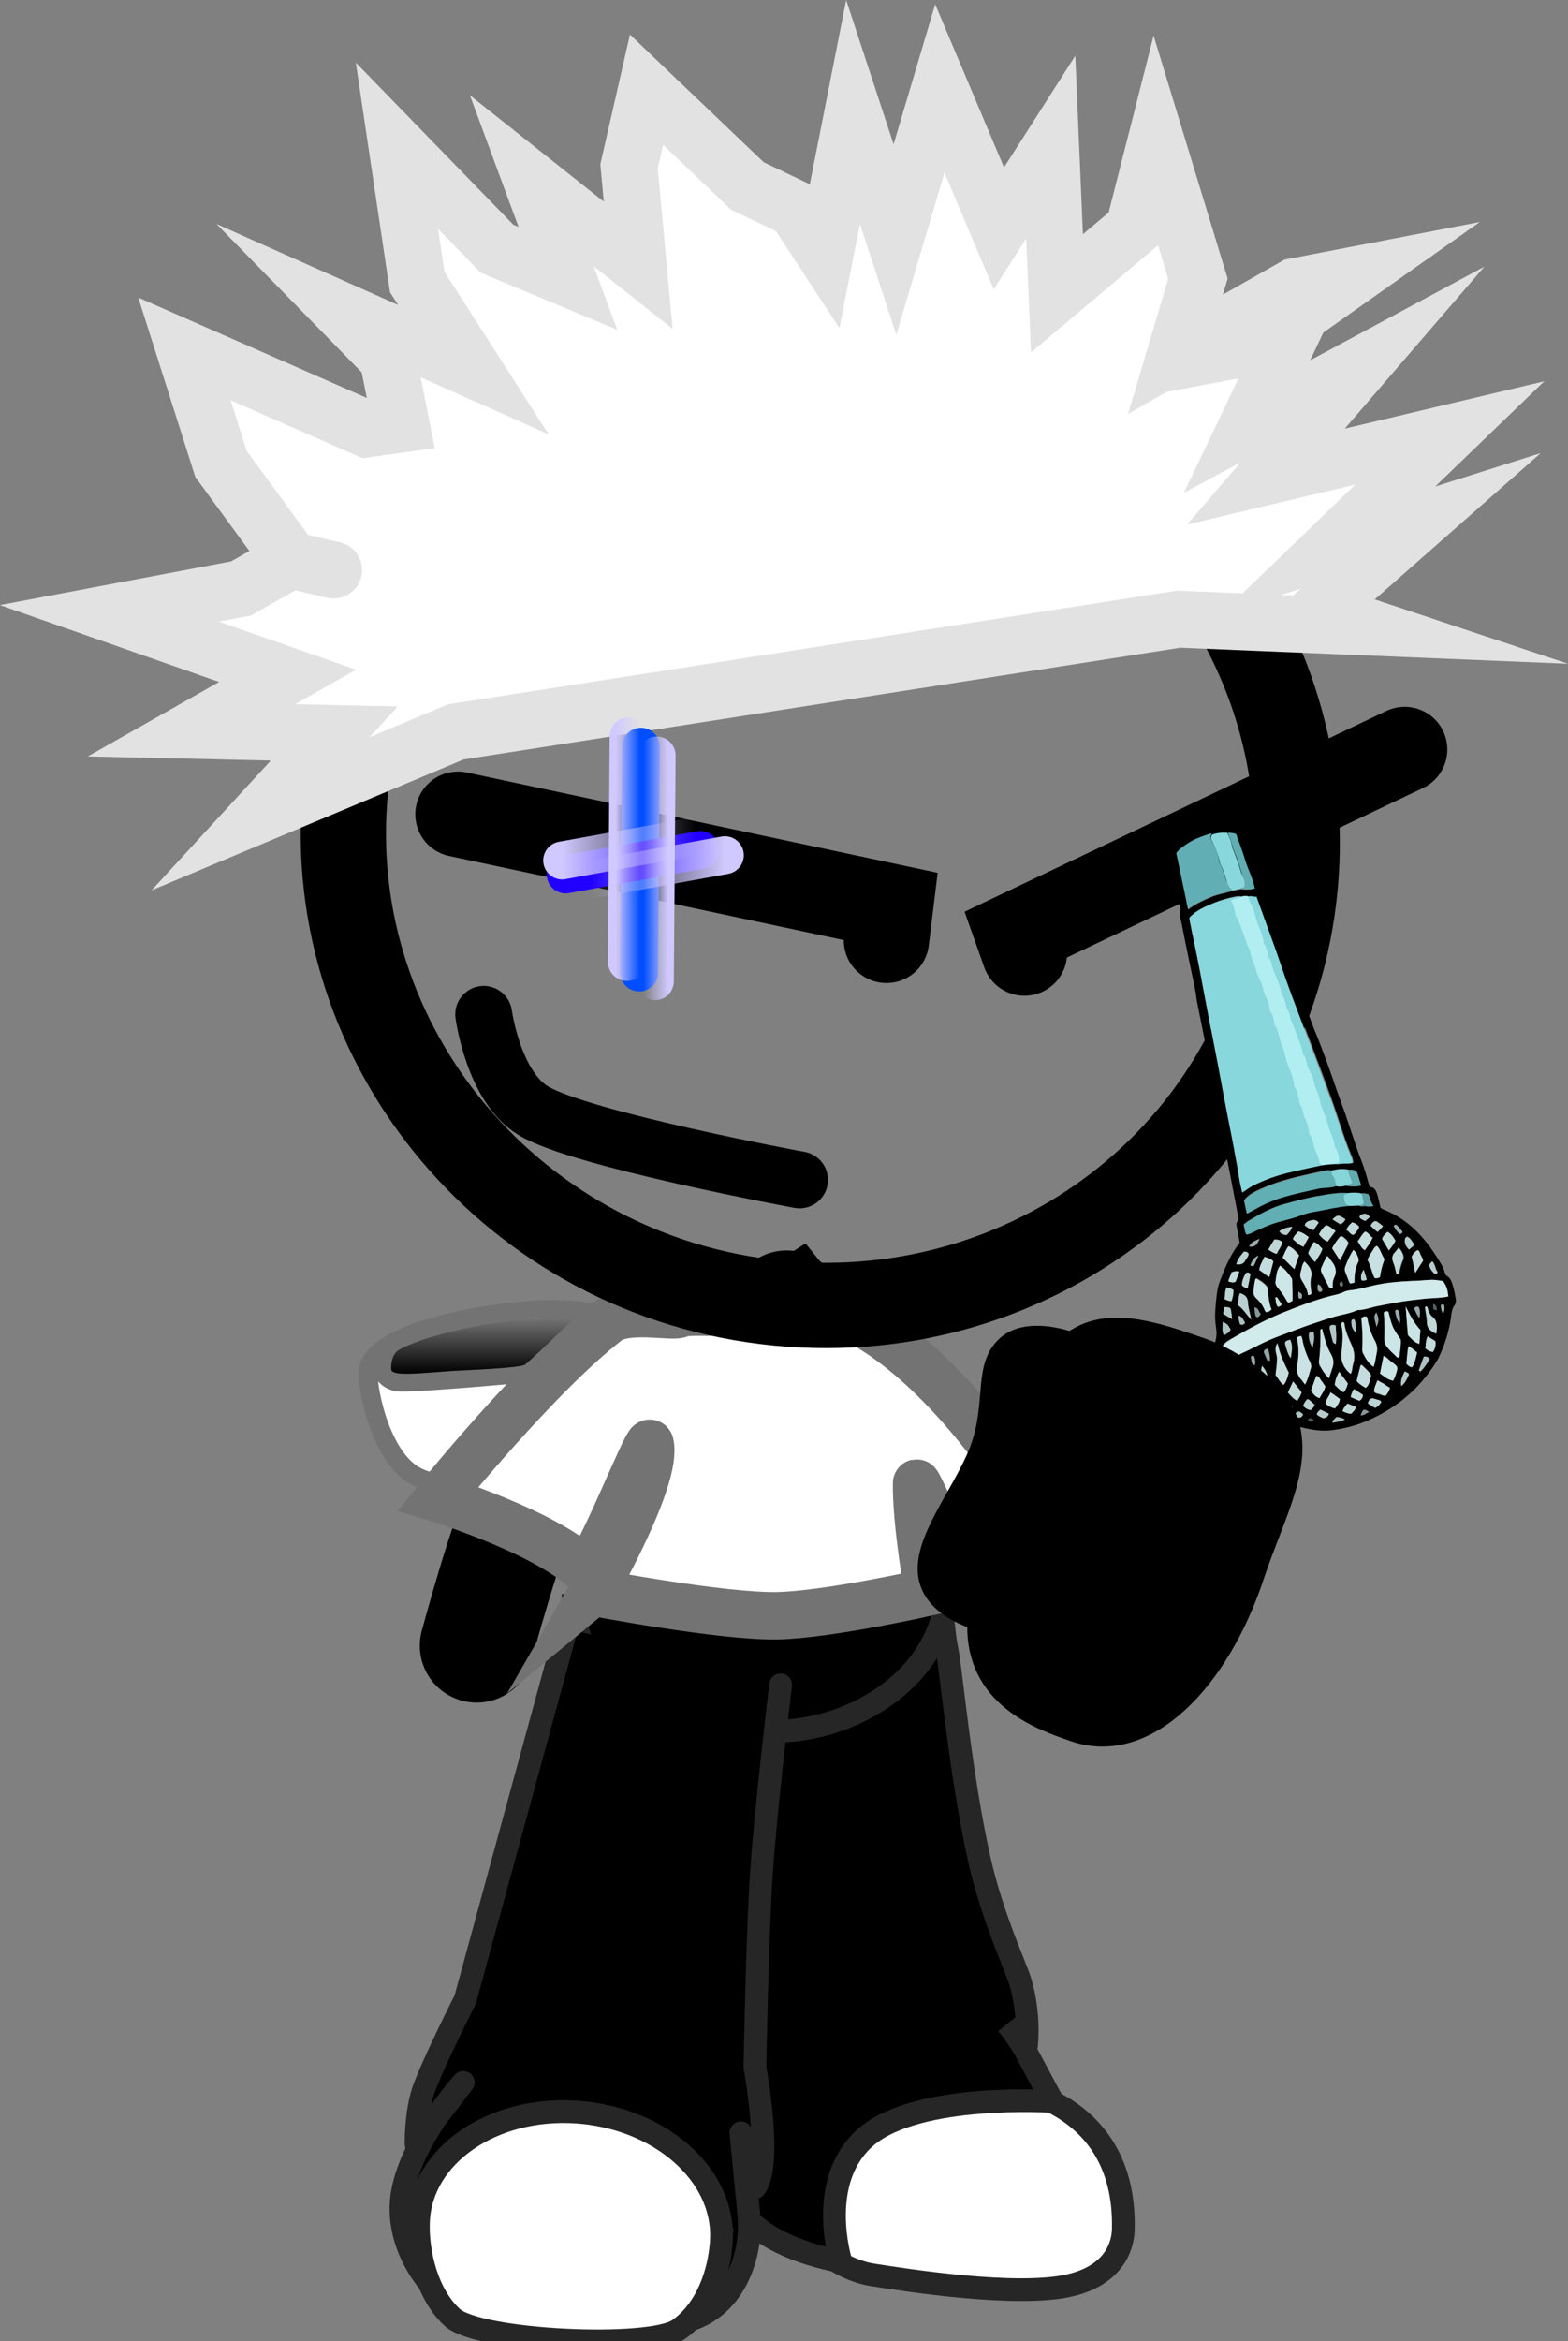 <svg version="1.1" xmlns="http://www.w3.org/2000/svg" xmlns:xlink="http://www.w3.org/1999/xlink" width="82.714" height="123.445" viewBox="0,0,82.714,123.445"><rect x="0" y="0" width="82.714" height="123.445" fill="#808080" stroke="none"/><defs><linearGradient x1="219.28" y1="189.402" x2="219.28" y2="192.314" gradientUnits="userSpaceOnUse" id="color-1"><stop offset="0" stop-color="#737373"/><stop offset="1" stop-color="#000000"/></linearGradient><linearGradient x1="226.317" y1="164.647" x2="227.608" y2="164.647" gradientUnits="userSpaceOnUse" id="color-2"><stop offset="0" stop-color="#d0c9ff"/><stop offset="1" stop-color="#d0c9ff" stop-opacity="0"/></linearGradient><linearGradient x1="223.502" y1="164.601" x2="230.607" y2="164.601" gradientUnits="userSpaceOnUse" id="color-3"><stop offset="0" stop-color="#d0c9ff"/><stop offset="1" stop-color="#d0c9ff" stop-opacity="0"/></linearGradient><linearGradient x1="227.793" y1="165.662" x2="229.085" y2="165.662" gradientUnits="userSpaceOnUse" id="color-4"><stop offset="0" stop-color="#d0c9ff" stop-opacity="0"/><stop offset="1" stop-color="#d0c9ff"/></linearGradient><linearGradient x1="224.979" y1="165.616" x2="232.084" y2="165.616" gradientUnits="userSpaceOnUse" id="color-5"><stop offset="0" stop-color="#d0c9ff" stop-opacity="0"/><stop offset="1" stop-color="#d0c9ff"/></linearGradient></defs><g transform="translate(-193.847,-119.874)"><g data-paper-data="{&quot;isPaintingLayer&quot;:true}" stroke-miterlimit="10" stroke-dasharray="" stroke-dashoffset="0" style="mix-blend-mode: normal"><g fill="none" fill-rule="nonzero" stroke="none" stroke-width="1" stroke-linecap="butt" stroke-linejoin="miter" font-family="sans-serif" font-weight="normal" font-size="12" text-anchor="start"><g><g data-paper-data="{&quot;index&quot;:null}"/></g><g data-paper-data="{&quot;index&quot;:null}"/><g data-paper-data="{&quot;index&quot;:null}"/></g><g fill="none" fill-rule="nonzero" stroke="none" stroke-width="1" stroke-linecap="butt" stroke-linejoin="miter" font-family="sans-serif" font-weight="normal" font-size="12" text-anchor="start"><g><g/><g><g/></g><g/></g><g/></g><path d="" fill="#2b1900" fill-rule="nonzero" stroke="#150c00" stroke-width="3" stroke-linecap="butt" stroke-linejoin="miter"/><path d="M230.297,192.677c0,2.503 -3.042,4.532 -6.794,4.532c-1.999,0 -5.572,1.71 -7.77,0.481c-1.927,-1.078 -2.639,-5.06 -2.43,-5.734c0.653,-2.102 7.292,-3.035 9.517,-3.035c3.752,0 7.476,1.253 7.476,3.756z" fill="#ffffff" fill-rule="nonzero" stroke="#737373" stroke-width="1" stroke-linecap="butt" stroke-linejoin="miter"/><path d="M234.369,204.853l0.975,-16.042" fill="none" fill-rule="nonzero" stroke="#000000" stroke-width="6" stroke-linecap="round" stroke-linejoin="miter"/><path d="M218.991,206.653c0,0 1.699,-6.304 2.381,-7.198c1.234,-1.618 14.319,-10.033 14.319,-10.033c0,0 5.686,7.08 7.647,9.135c1.851,1.94 6.669,2.869 6.669,2.869" fill="none" fill-rule="nonzero" stroke="#000000" stroke-width="6" stroke-linecap="round" stroke-linejoin="miter"/><g><g><g stroke="#262626" stroke-width="1.2"><path d="M243.396,203.54l2.89,26.276c0,0 6.983,0.417 6.817,7.597c-0.009,0.409 -0.109,2.419 -2.993,3.007c-2.763,0.563 -8.27,-0.278 -10.283,-0.598c-0.935,-0.149 -2.358,-0.796 -3.268,-1.905c-0.916,-1.117 -0.817,-2.741 -0.817,-3.655c0,-0.372 -2.056,-29.632 -2.056,-29.632" fill="#ffffff" fill-rule="evenodd" stroke-linecap="round" stroke-linejoin="round"/><path d="M233.513,210.556c0.17,-7.358 5.456,-7.485 8.21,-7.419c1.198,0.029 1.036,-1.938 2.095,3.817c0.233,1.267 0.692,6.471 1.673,10.9c0.672,3.033 1.931,5.711 2.167,6.48c0.556,1.818 0.327,3.475 0.327,3.475l-1.008,-1.204c0,0 0.664,0.839 0.93,1.34c0.829,1.56 1.463,2.737 1.463,2.737c0,0 -7.042,-0.465 -9.785,1.83c-2.743,2.295 -1.384,6.614 -1.384,6.614c0,0 -5.218,-0.82 -5.636,-3.764c-0.103,-0.726 0.706,-2.885 0.706,-2.885c0,0 -0.597,0.122 -0.616,-0.38c-0.01,-0.256 0.79,-4.056 0.967,-8.331c0.234,-5.628 -0.134,-12.15 -0.11,-13.21z" fill="#000000" fill-rule="nonzero" stroke-linecap="butt" stroke-linejoin="miter"/></g><path d="M224.561,205.332c-0.01,-0.216 1.185,0.421 3.893,0.494c3.572,0.097 9.042,-0.337 10.58,-0.56c3.989,-0.576 4.664,-2.11 4.69,-1.538c0.096,2.119 -2.161,6.043 -6.724,6.259c-2.005,0.095 -6.107,0.804 -8.429,0.058c-2.963,-0.951 -3.956,-3.526 -4.009,-4.714z" fill="#004fd9" fill-rule="nonzero" stroke="#001026" stroke-width="1.2" stroke-linecap="butt" stroke-linejoin="miter"/><g fill-rule="nonzero" stroke-linecap="butt" stroke-linejoin="miter"><g fill="none" stroke="none" stroke-width="1" font-family="sans-serif" font-weight="normal" font-size="12" text-anchor="start"/><path d="M224.08,203.954c0,0 8.571,1.334 12.51,1.315c3.939,-0.019 7.184,-1.408 7.184,-1.408c0,0 0.031,2.074 -1.725,4.092c-1.36,1.562 -3.973,3.181 -7.35,3.215c-3.077,0.031 -6.51,-0.63 -8.209,-1.986c-2.575,-2.056 -2.409,-5.228 -2.409,-5.228z" fill="#000000" stroke="#262626" stroke-width="1.2"/></g><g stroke-width="1.2"><path d="M233.548,209.211c0,0 -3.345,30.567 -3.956,30.668c-1.752,0.29 -11.352,-2.303 -11.352,-2.303l6.171,-30.733" data-paper-data="{&quot;index&quot;:null}" fill="#ffab19" fill-rule="evenodd" stroke="#001026" stroke-linecap="round" stroke-linejoin="round"/><path d="M235.027,208.718c0,0 -0.781,6.464 -1.012,9.891c-0.221,3.287 -0.345,10.27 -0.345,10.27c0,0 0.938,5.074 0.021,6.325c-0.425,0.58 -0.76,-2.865 -0.76,-2.865c0,0 0.374,3.883 0.411,4.225c0.257,2.388 -0.915,5.523 -3.986,5.821c-3.372,0.327 -8.962,0.696 -11.844,-1.193c-1.226,-0.804 -2.887,-3.17 -2.44,-5.69c0.504,-2.843 3.211,-5.82 3.211,-5.82l-2.488,3.246c0,0 -0.026,-1.621 0.379,-2.81c0.455,-1.335 2.216,-4.814 2.216,-4.814l5.341,-19.576" data-paper-data="{&quot;index&quot;:null}" fill="#000000" fill-rule="evenodd" stroke="#262626" stroke-linecap="round" stroke-linejoin="round"/><path d="M231.903,237.973c-0.085,1.716 -0.774,3.71 -2.271,4.746c-1.502,1.039 -10.53,0.627 -11.925,-0.643c-1.325,-1.206 -1.865,-3.436 -1.783,-5.111c0.169,-3.439 3.884,-6.001 8.296,-5.723c4.412,0.278 7.852,3.292 7.683,6.731z" fill="#ffffff" fill-rule="nonzero" stroke="#262626" stroke-linecap="butt" stroke-linejoin="miter"/></g></g><g fill="none" fill-rule="nonzero" stroke="none" stroke-width="1" stroke-linecap="butt" stroke-linejoin="miter" font-family="sans-serif" font-weight="normal" font-size="12" text-anchor="start"/></g><path d="M225.117,203.832c0,0 3.456,-5.997 3.021,-7.836c-0.106,-0.45 -2.995,7.06 -3.465,6.63c-2.243,-2.049 -7.714,-3.73 -7.714,-3.73c0,0 5.26,-6.516 8.931,-9.342c1.014,-0.78 3.544,-0.163 3.827,-0.402c0.365,-0.308 9.216,0.277 9.554,0.461c4.047,2.202 7.48,7.273 7.48,7.273c0,0 -2.331,2.743 -2.372,5.936c-0,0.023 -2.178,-5.086 -2.183,-4.731c-0.027,2.131 0.617,5.739 0.617,5.739c0,0 -5.329,1.197 -7.981,1.244c-2.924,0.053 -9.713,-1.244 -9.713,-1.244z" fill="#ffffff" fill-rule="nonzero" stroke="#737373" stroke-width="2.5" stroke-linecap="butt" stroke-linejoin="miter"/><path d="M222.107,192.23c0,0 -5.795,0.541 -7.134,0.522c-0.585,-0.009 -1.008,-0.428 -0.973,-0.906c0.038,-0.508 0.556,-1.075 0.556,-1.075" fill="none" fill-rule="nonzero" stroke="#737373" stroke-width="1" stroke-linecap="round" stroke-linejoin="miter"/><path d="M216.555,190.964l0.129,-0.089c0.087,-0.036 0.174,-0.073 0.261,-0.109c1.144,-0.187 6.495,-1.888 4.752,0.496c-0.979,0.21 -5.606,0.894 -5.444,-0.129c0,0 0.071,-0.237 0.303,-0.169z" fill="#000000" fill-rule="nonzero" stroke="none" stroke-width="0.5" stroke-linecap="butt" stroke-linejoin="miter"/><path d="M224.081,189.44c0,0 -2.073,2.01 -2.522,2.382c-0.244,0.202 -3.307,0.307 -3.73,0.335c-1.869,0.125 -3.349,0.318 -3.349,-0.093c0,-0.139 -0.015,-0.779 0.449,-1.036c1.211,-0.671 4.055,-1.317 5.812,-1.488c2.405,-0.235 3.341,-0.101 3.341,-0.101z" fill="url(#color-1)" fill-rule="nonzero" stroke="#737373" stroke-width="0" stroke-linecap="butt" stroke-linejoin="miter"/><g stroke-linejoin="miter"><g stroke-linecap="butt"><path d="M262.171,166.557c-1.247,13.536 -13.476,23.398 -27.313,22.028c-13.837,-1.37 -24.044,-13.454 -22.797,-26.99c1.247,-13.536 13.476,-23.398 27.313,-22.028c13.837,1.37 24.044,13.454 22.797,26.99z" fill="none" fill-rule="nonzero" stroke="#000000" stroke-width="4.5"/><g><g fill-rule="nonzero"><path d="M223.724,146.77l0.011,0.009" data-paper-data="{&quot;index&quot;:null}" fill="#ffab19" stroke="#000000" stroke-width="5"/><g data-paper-data="{&quot;index&quot;:null}" fill="none" stroke="none" stroke-width="1" font-family="sans-serif" font-weight="normal" font-size="12" text-anchor="start"/></g><path d="M223.724,146.77l0.011,0.009" data-paper-data="{&quot;index&quot;:null}" fill="#ffab19" fill-rule="nonzero" stroke="#000000" stroke-width="5"/><path d="M236.716,165.278" fill="#001026" fill-rule="evenodd" stroke="#000000" stroke-width="5"/><g data-paper-data="{&quot;index&quot;:null}" fill="none" fill-rule="nonzero" stroke="none" stroke-width="1" font-family="sans-serif" font-weight="normal" font-size="12" text-anchor="start"/><g data-paper-data="{&quot;index&quot;:null}" fill="none" fill-rule="nonzero" stroke="none" stroke-width="1" font-family="sans-serif" font-weight="normal" font-size="12" text-anchor="start"/></g></g><path d="M236.024,182.09c0,0 -11.534,-2.127 -14.051,-3.649c-2.099,-1.27 -2.611,-5.079 -2.611,-5.079" fill="none" fill-rule="nonzero" stroke="#000000" stroke-width="3" stroke-linecap="round"/><path d="M218.004,162.81l22.822,4.861l-0.219,1.789" fill="none" fill-rule="nonzero" stroke="#000000" stroke-width="4.5" stroke-linecap="round"/><path d="M247.888,170.13l-0.361,-1.019l20.418,-9.716" fill="none" fill-rule="nonzero" stroke="#000000" stroke-width="4.5" stroke-linecap="round"/><path d="M209.193,149.381l-3.687,-5.042l-1.931,-6.067l9.613,4.22l1.814,-0.252l-0.692,-3.462l-2.468,-2.521l6.978,3.11l-2.964,-4.622l-1.071,-7.187l5.277,5.429l3.741,1.563l-1.902,-5.144l5.612,4.456l-0.483,-5.226l0.922,-4.033l5.319,5.076l2.534,1.21l1.562,2.387l1.479,-7.495l2.21,6.722l2.368,-7.965l3.114,7.378l2.736,-4.285l0.329,7.711l4.062,-3.428l1.166,-4.588l2.208,7.243l-1.184,3.983l6.279,-3.562l3.226,-0.621l-5.353,3.78l1.794,-0.336l-2.173,4.554l6.096,-3.276l-5.099,5.914l9.698,-2.301l-6.41,6.183l4.881,-1.545l-5.377,4.738l2.575,0.857l-9.972,-0.412l-38.128,5.942l-10.304,4.32l3.892,-4.234l-7.533,-0.169l5.067,-2.873l-9.395,-3.295l6.935,-1.31l2.645,-1.495l2.246,0.521" fill="#ffffff" fill-rule="nonzero" stroke="#e2e2e2" stroke-width="3" stroke-linecap="round"/></g><g data-paper-data="{&quot;index&quot;:null}" fill-rule="nonzero" stroke="none" stroke-width="1" stroke-linecap="butt" stroke-linejoin="miter"><path d="M266.1,182.462c0.21,0.003 0.294,0.128 0.366,0.291c0.094,0.267 0.134,0.546 0.21,0.817c0.065,0.038 0.131,0.077 0.192,0.098c1.291,0.518 2.139,1.47 2.832,2.586c0.145,0.236 0.308,0.468 0.366,0.743c0.011,0.052 0.043,0.116 0.087,0.142c0.239,0.141 0.286,0.365 0.355,0.601c0.062,0.202 0.087,0.413 0.13,0.62c0.025,0.12 0.014,0.25 -0.076,0.362c-0.091,0.113 -0.116,0.263 -0.145,0.397c-0.084,0.78 -0.305,1.54 -0.646,2.274c-0.2,0.41 -0.468,0.765 -0.755,1.124c-0.845,1.056 -1.926,1.807 -3.17,2.327c-0.562,0.227 -1.161,0.373 -1.774,0.449c-0.464,0.059 -0.918,-0.012 -1.356,-0.104c-1.396,-0.294 -2.52,-1.015 -3.423,-2.044c-0.174,-0.193 -0.301,-0.433 -0.428,-0.674c-0.091,-0.159 -0.196,-0.296 -0.399,-0.355c-0.181,-0.046 -0.286,-0.184 -0.359,-0.347c-0.094,-0.267 -0.152,-0.542 -0.21,-0.817c-0.018,-0.086 0.004,-0.164 0.025,-0.241c0.112,-0.281 0.113,-0.552 0.073,-0.832c-0.105,-0.59 -0.021,-1.189 0.044,-1.784c0.029,-0.224 0.076,-0.453 0.163,-0.673c0.269,-0.717 0.562,-1.403 1.041,-2.026c-0.054,-0.258 -0.094,-0.538 -0.152,-0.813c-0.022,-0.103 -0.047,-0.224 0.047,-0.319c0.076,-0.091 0.036,-0.19 0.015,-0.293c-0.127,-0.693 -0.272,-1.381 -0.398,-2.074c-0.304,-1.536 -0.612,-3.09 -0.88,-4.635c-0.261,-1.511 -0.576,-3.008 -0.873,-4.51c-0.051,-0.241 -0.062,-0.474 -0.112,-0.714c-0.246,-1.17 -0.493,-2.341 -0.721,-3.515c-0.043,-0.207 -0.123,-0.404 -0.054,-0.62c0.022,-0.078 -0.014,-0.159 -0.033,-0.245c-0.181,-0.861 -0.348,-1.743 -0.529,-2.603c-0.007,-0.034 -0.018,-0.086 -0.025,-0.12c-0.076,-0.271 0.022,-0.44 0.25,-0.622c0.769,-0.603 1.636,-0.922 2.6,-0.958c0.247,-0.006 0.5,0.023 0.743,0.091c0.181,0.046 0.283,0.166 0.337,0.334c0.163,0.503 0.344,1.002 0.511,1.522c0.116,0.37 0.199,0.766 0.37,1.122c0.373,0.778 0.533,1.625 0.852,2.416c0.17,0.447 0.373,0.868 0.526,1.32c0.159,0.486 0.352,0.946 0.526,1.41c0.312,0.847 0.591,1.72 0.921,2.562c0.46,1.1 0.848,2.218 1.236,3.336c0.138,0.383 0.275,0.765 0.413,1.148c0.203,0.602 0.41,1.221 0.612,1.823c0.109,0.335 0.25,0.645 0.359,0.98c0.13,0.348 0.199,0.675 0.315,1.045zM265.698,182.813c-0.239,-0.05 -0.471,-0.066 -0.711,-0.026c-0.504,-0.04 -1.001,0.044 -1.498,0.129c-0.627,0.098 -1.258,0.27 -1.871,0.437c-0.704,0.189 -1.317,0.537 -1.944,0.907c-0.065,0.052 -0.131,0.104 -0.229,0.182c0.029,0.138 0.058,0.275 0.087,0.413c0.007,0.034 0.033,0.064 0.062,0.112c0.127,-0.031 0.25,-0.079 0.37,-0.144c0.207,-0.105 0.403,-0.17 0.609,-0.275c0.522,-0.236 1.095,-0.321 1.628,-0.505c0.287,-0.088 0.566,-0.21 0.86,-0.263c0.646,-0.103 1.273,-0.291 1.933,-0.325c0.17,-0.005 0.359,-0.015 0.529,-0.02c0.094,0.086 0.232,0.016 0.33,0.028c0.12,0.025 0.239,0.05 0.435,-0.015c-0.174,-0.193 -0.167,-0.43 -0.283,-0.619c-0.094,0.005 -0.189,-0.081 -0.308,-0.015zM264.849,182.404c0.45,0.053 0.562,0.044 0.791,-0.048c-0.062,-0.202 -0.12,-0.387 -0.181,-0.589c-0.025,-0.12 -0.116,-0.189 -0.236,-0.214c-0.08,-0.017 -0.17,0.005 -0.25,-0.012c-0.297,-0.054 -0.617,-0.031 -0.903,0.057c-0.145,-0.055 -0.29,-0.02 -0.435,0.015c-0.82,0.181 -1.625,0.341 -2.426,0.608c-0.355,0.123 -0.707,0.262 -1.037,0.415c-0.258,0.135 -0.533,0.274 -0.707,0.534c0.047,0.224 0.094,0.447 0.141,0.671c0.138,-0.07 0.258,-0.135 0.359,-0.196c0.479,-0.261 0.965,-0.488 1.465,-0.646c0.642,-0.21 1.302,-0.335 1.958,-0.476c0.308,-0.075 0.62,-0.042 0.925,-0.134c0.189,0.081 0.374,0.054 0.537,0.014zM258.569,163.796c-0.276,-0.042 -0.533,0.003 -0.783,0.082c-0.022,-0.013 -0.062,-0.021 -0.08,-0.017c-0.432,0.123 -0.856,0.281 -1.222,0.532c-0.218,0.143 -0.439,0.27 -0.58,0.503c0.203,0.964 0.406,1.928 0.619,2.943c0.395,-0.295 0.813,-0.487 1.233,-0.662c0.366,-0.161 0.74,-0.198 1.113,-0.325c0.145,-0.035 0.276,-0.049 0.421,-0.084c0.236,0.033 0.482,0.027 0.758,-0.021c-0.109,-0.516 -0.355,-0.963 -0.493,-1.436c-0.159,-0.486 -0.337,-0.967 -0.493,-1.436c-0.189,-0.081 -0.341,-0.08 -0.493,-0.079zM259.75,167.145c-0.145,-0.055 -0.294,-0.037 -0.439,-0.002c-0.16,-0.034 -0.319,0.023 -0.486,0.046c-0.511,0.106 -1.005,0.299 -1.473,0.521c-0.276,0.139 -0.544,0.313 -0.762,0.547c0.014,0.069 0.011,0.142 0.025,0.211c0.177,0.843 0.351,1.669 0.511,2.517c0.17,0.899 0.337,1.782 0.507,2.681c0.257,1.312 0.493,2.612 0.75,3.925c0.272,1.472 0.594,2.913 0.829,4.394c0.033,0.245 0.105,0.499 0.159,0.757c0.185,-0.117 0.345,-0.265 0.537,-0.348c0.602,-0.309 1.244,-0.52 1.893,-0.696c0.58,-0.141 1.164,-0.265 1.748,-0.389c0.243,-0.023 0.464,-0.059 0.707,-0.082c0.167,0.068 0.323,-0.006 0.475,-0.007c0.17,-0.005 0.33,0.028 0.508,-0.033c0,-0.181 -0.065,-0.31 -0.109,-0.426c-0.413,-0.967 -0.685,-1.986 -1.044,-2.967c-0.228,-0.632 -0.457,-1.264 -0.703,-1.891c-0.312,-0.847 -0.638,-1.672 -0.946,-2.502c-0.257,-0.679 -0.515,-1.358 -0.754,-2.042c-0.268,-0.731 -0.515,-1.449 -0.765,-2.184c-0.236,-0.666 -0.475,-1.35 -0.732,-2.029c-0.167,0.022 -0.297,-0.054 -0.439,-0.002zM258.548,191.68c0.366,-0.252 0.733,-0.413 1.095,-0.592c0.381,-0.183 0.74,-0.379 1.124,-0.545c0.366,-0.161 0.758,-0.293 1.128,-0.437c0.388,-0.149 0.776,-0.297 1.186,-0.433c0.374,-0.127 0.769,-0.241 1.142,-0.368c0.395,-0.114 0.805,-0.16 1.186,-0.343c0.403,0.011 0.787,-0.155 1.171,-0.231c0.406,-0.063 0.823,-0.164 1.229,-0.227c0.388,-0.058 0.798,-0.104 1.19,-0.145c0.41,-0.045 0.816,-0.017 1.215,-0.115c-0.051,-0.422 -0.076,-0.542 -0.286,-0.817c-0.236,-0.033 -0.471,-0.066 -0.736,-0.056c-0.319,0.023 -0.638,0.047 -0.979,0.057c-0.642,0.029 -1.262,0.072 -1.897,0.226c-0.435,0.106 -0.867,0.229 -1.317,0.266c-0.094,0.005 -0.203,0.031 -0.305,0.092c-0.207,0.105 -0.446,0.145 -0.664,0.198c-0.798,0.194 -1.574,0.491 -2.328,0.801c-1.005,0.389 -1.948,0.89 -2.88,1.442c-0.189,0.1 -0.377,0.2 -0.49,0.39c0.018,0.267 0.091,0.521 0.214,0.834zM266.305,191.947c0.098,-0.259 0.123,-0.5 0.167,-0.746c0.051,-0.211 0.025,-0.422 -0.091,-0.611c-0.192,-0.369 -0.333,-0.769 -0.402,-1.187c-0.007,-0.034 -0.036,-0.082 -0.04,-0.099c-0.102,-0.03 -0.174,-0.012 -0.254,0.062c-0.015,0.022 -0.025,0.06 -0.022,0.078c0.051,0.512 0.065,1.033 0.043,1.563c-0.004,0.073 -0,0.181 0.051,0.241c0.13,0.258 0.261,0.515 0.547,0.699zM266.846,189.083c0.043,0.478 0.047,0.947 0.029,1.404c-0.007,0.146 0.036,0.263 0.12,0.387c0.134,0.184 0.297,0.326 0.464,0.484c0.051,0.06 0.105,0.137 0.207,0.076c0.029,-0.315 0.08,-0.617 0.073,-0.922c-0.46,-0.648 -0.46,-0.648 -0.652,-1.47c-0.065,-0.038 -0.141,-0.038 -0.239,0.04zM262.026,188.464c0.007,-0.327 -0.003,-0.65 -0.014,-0.974c0.004,-0.073 0.007,-0.147 -0.025,-0.211c-0.185,-0.245 -0.352,-0.493 -0.616,-0.664c-0.174,0.259 -0.174,0.531 -0.232,0.798c-0.029,0.134 0.011,0.233 0.091,0.34c0.203,0.24 0.37,0.489 0.522,0.76c0.004,0.017 0.043,0.026 0.087,0.051c0.051,-0.03 0.12,-0.065 0.189,-0.1zM262.689,192.88c0.178,-0.333 0.232,-0.617 0.305,-0.906c0.015,-0.112 -0.022,-0.194 -0.058,-0.275c-0.196,-0.387 -0.337,-0.786 -0.41,-1.221c-0.011,-0.052 -0.04,-0.099 -0.051,-0.15c-0.203,0.031 -0.236,0.057 -0.207,0.195c0.094,0.448 0.094,0.9 -0.004,1.34c-0.058,0.267 0.004,0.47 0.141,0.671c0.098,0.103 0.174,0.193 0.283,0.347zM264.703,189.586c-0.091,0.022 -0.094,0.095 -0.08,0.164c0.101,0.482 0.054,0.982 0.007,1.482c-0.029,0.405 0.127,0.783 0.478,1.096c0.094,-0.186 0.076,-0.362 0.134,-0.539c0.113,-0.371 0.044,-0.698 -0.101,-1.025c-0.152,-0.361 -0.323,-0.718 -0.366,-1.105c-0.029,-0.047 -0.051,-0.06 -0.073,-0.073zM263.955,192.554c0.065,-0.233 0.127,-0.393 0.171,-0.548c0.08,-0.255 0.055,-0.466 -0.069,-0.689c-0.178,-0.301 -0.286,-0.636 -0.377,-0.976c-0.043,-0.116 -0.072,-0.254 -0.098,-0.374c-0.094,0.005 -0.102,0.061 -0.094,0.095c0.014,0.521 0.011,1.047 -0.069,1.573c-0,0.09 -0.004,0.164 0.033,0.245c0.141,0.219 0.265,0.442 0.504,0.673zM260.92,188.914c-0.141,-0.309 -0.152,-0.632 -0.181,-0.951c-0.018,-0.086 0.022,-0.168 -0.033,-0.245c-0.083,-0.124 -0.359,-0.347 -0.591,-0.453c-0.091,0.203 -0.084,0.418 -0.116,0.625c-0.022,0.168 0.025,0.301 0.145,0.417c0.196,0.206 0.355,0.42 0.468,0.682c0.004,0.017 0.047,0.043 0.069,0.056c0.076,-0 0.149,-0.018 0.239,-0.131zM266.883,186.27c-0.16,-0.214 -0.203,-0.512 -0.413,-0.696c-0.123,0.048 -0.16,0.147 -0.218,0.234c-0.098,0.169 -0.221,0.307 -0.272,0.518c0.174,0.283 0.21,0.636 0.37,0.941c0.102,0.03 0.192,0.008 0.276,-0.049c0.047,-0.319 0.134,-0.63 0.258,-0.949zM264.152,187.784c0,-0.181 0,-0.362 0.065,-0.504c0.156,-0.345 0.076,-0.634 -0.13,-0.891c-0.076,-0.09 -0.098,-0.193 -0.228,-0.27c-0.145,0.216 -0.232,0.436 -0.319,0.657c-0.025,0.06 -0.011,0.129 0.025,0.211c0.127,0.241 0.232,0.468 0.359,0.709c0.011,0.052 0.062,0.112 0.228,0.089zM265.294,187.507c-0.007,-0.396 0.029,-0.767 0.207,-1.1c0.044,-0.065 0.011,-0.129 -0.004,-0.198c-0.051,-0.15 -0.12,-0.297 -0.261,-0.425c-0.203,0.303 -0.316,0.583 -0.425,0.881c-0.036,0.099 -0.036,0.19 0.004,0.289c0.076,0.181 0.134,0.365 0.21,0.546c0.004,0.017 0.047,0.043 0.069,0.056c0.054,-0.013 0.109,-0.026 0.199,-0.049zM261.133,192.372c0.109,0.154 0.221,0.326 0.33,0.481c0.022,0.013 0.044,0.026 0.087,0.051c0.167,-0.203 0.232,-0.436 0.265,-0.643c-0.239,-0.503 -0.471,-0.971 -0.594,-1.556c-0.196,0.337 -0.011,0.582 -0.018,0.819c0.004,0.289 -0.033,0.569 -0.069,0.849zM266.646,192.298c0.225,0.162 0.413,0.334 0.693,0.392c0.047,-0.138 0.12,-0.246 0.152,-0.363c0.033,-0.116 0.083,-0.237 0.058,-0.358c-0.087,-0.142 -0.236,-0.214 -0.352,-0.312c-0.116,-0.098 -0.199,-0.223 -0.363,-0.274c-0.069,0.306 -0.123,0.591 -0.189,0.914zM267.999,188.767c0.036,0.534 0.072,0.977 0.108,1.421c0.007,0.034 -0,0.09 0.043,0.116c0.167,0.158 0.305,0.36 0.566,0.423c0.022,-0.259 0.047,-0.5 0.055,-0.737c-0.319,-0.339 -0.537,-0.738 -0.772,-1.223zM262.658,186.393c-0.138,0.16 -0.138,0.341 -0.181,0.496c-0.058,0.177 -0.062,0.341 0.051,0.512c0.145,0.236 0.29,0.472 0.312,0.756c0.134,0.004 0.203,-0.031 0.181,-0.135c-0.036,-0.263 -0.076,-0.542 -0.014,-0.793c0.076,-0.362 -0.123,-0.585 -0.348,-0.838zM264.533,186.335c0.174,-0.35 0.327,-0.622 0.461,-0.89c-0.025,-0.12 -0.094,-0.176 -0.145,-0.236c-0.069,-0.056 -0.127,-0.15 -0.261,-0.154c-0.171,0.186 -0.316,0.402 -0.439,0.631c0.101,0.21 0.218,0.399 0.384,0.648zM261.508,186.184c0.218,0.218 0.41,0.407 0.605,0.613c0.08,-0.255 0.163,-0.492 0.247,-0.729c-0.174,-0.193 -0.308,-0.377 -0.558,-0.479c-0.131,0.195 -0.203,0.393 -0.294,0.596zM265.891,193.06c0.196,-0.156 0.203,-0.393 0.276,-0.592c0.025,-0.06 -0.011,-0.142 -0.058,-0.185c-0.145,-0.146 -0.268,-0.279 -0.41,-0.407c-0.004,-0.017 -0.04,-0.008 -0.076,0c-0.076,0.272 -0.131,0.556 -0.207,0.828c0.127,0.15 0.301,0.252 0.475,0.355zM263.004,193.201c0.112,0.172 0.221,0.326 0.446,0.398c0.112,-0.19 0.261,-0.389 0.308,-0.618c-0.08,-0.107 -0.123,-0.223 -0.218,-0.309c-0.076,-0.09 -0.087,-0.232 -0.261,-0.244c-0.098,0.259 -0.196,0.518 -0.276,0.773zM261.019,186.393c-0.105,-0.137 -0.286,-0.184 -0.471,-0.247c-0.102,0.242 -0.25,0.441 -0.272,0.699c0.174,0.102 0.305,0.27 0.533,0.359c0.076,-0.272 0.134,-0.539 0.211,-0.811zM259.854,189.463c-0.047,-0.314 -0.17,-0.628 -0.181,-0.951c-0.018,-0.267 -0.174,-0.374 -0.421,-0.459c-0.087,0.22 -0.084,0.418 -0.094,0.638c0.294,0.218 0.453,0.523 0.696,0.771zM269.066,188.761c-0.069,0.035 -0.058,0.086 -0.047,0.138c0.029,0.228 0.08,0.469 0.09,0.702c-0.004,0.345 0.214,0.473 0.489,0.605c0.011,-0.129 0.029,-0.224 0.029,-0.315c0.011,-0.22 -0.011,-0.413 -0.214,-0.563c-0.116,-0.098 -0.185,-0.245 -0.25,-0.373c0.004,-0.073 0.022,-0.168 -0.098,-0.193zM267.63,185.654c-0.076,0.091 -0.116,0.173 -0.16,0.238c-0.152,0.182 -0.174,0.35 -0.094,0.548c0.072,0.163 0.094,0.357 0.149,0.525c0.011,0.052 0.004,0.108 0.134,0.094c0.04,-0.263 0.116,-0.535 0.232,-0.798c0.025,-0.06 0.007,-0.146 -0.007,-0.215c-0.065,-0.129 -0.127,-0.241 -0.254,-0.391zM262.854,185.965c0.109,0.154 0.203,0.331 0.363,0.455c0.141,-0.233 0.308,-0.437 0.388,-0.691c-0.145,-0.146 -0.236,-0.305 -0.457,-0.359c-0.112,0.19 -0.247,0.368 -0.294,0.596zM264.492,192.207c-0.141,0.233 -0.207,0.466 -0.236,0.691c0.145,0.146 0.268,0.278 0.464,0.394c0.123,-0.139 0.185,-0.298 0.225,-0.471c-0.156,-0.197 -0.294,-0.399 -0.453,-0.613zM264.301,184.781c-0.134,-0.094 -0.207,-0.167 -0.312,-0.214c-0.065,-0.038 -0.127,-0.06 -0.189,-0.081c-0.163,0.13 -0.301,0.29 -0.374,0.489c0.127,0.15 0.254,0.3 0.461,0.376c0.131,-0.195 0.268,-0.355 0.414,-0.571zM268.504,186.998c0.156,-0.255 0.272,-0.428 0.399,-0.64c0.004,-0.073 -0.04,-0.189 -0.116,-0.279c-0.058,-0.094 -0.047,-0.224 -0.174,-0.283c-0.152,0.091 -0.243,0.204 -0.308,0.346c0.076,0.271 0.13,0.529 0.199,0.856zM267.168,193.058c-0.109,-0.064 -0.218,-0.128 -0.326,-0.192c-0.109,-0.064 -0.214,-0.111 -0.323,-0.175c-0.087,0.22 -0.185,0.389 -0.181,0.587c0.076,0.09 0.192,0.098 0.294,0.128c0.102,0.03 0.214,0.111 0.337,0.063c0.083,-0.147 0.174,-0.259 0.2,-0.41zM262.049,185.22c0.181,0.137 0.315,0.321 0.562,0.406c0.098,-0.169 0.178,-0.333 0.276,-0.501c-0.181,-0.137 -0.323,-0.265 -0.558,-0.298c-0.109,0.117 -0.225,0.199 -0.279,0.394zM268.137,190.868c-0.044,0.336 -0.076,0.634 -0.109,0.931c0.094,0.086 0.17,0.176 0.305,0.179c0.16,-0.238 0.2,-0.501 0.258,-0.768c-0.094,-0.086 -0.189,-0.171 -0.297,-0.235c-0.033,-0.064 -0.072,-0.073 -0.156,-0.107zM265.465,185.33c0.149,0.163 0.192,0.369 0.366,0.472c0.163,-0.221 0.312,-0.42 0.414,-0.661c-0.152,-0.09 -0.189,-0.262 -0.392,-0.321c-0.163,0.13 -0.239,0.312 -0.388,0.51zM262.257,193.727c0.105,-0.134 0.189,-0.281 0.232,-0.436c-0.152,-0.18 -0.286,-0.365 -0.446,-0.579c-0.069,0.216 -0.149,0.38 -0.258,0.587c0.152,0.18 0.283,0.347 0.471,0.428zM267.46,185.297c-0.12,-0.206 -0.214,-0.382 -0.424,-0.476c-0.127,0.121 -0.239,0.221 -0.283,0.376c0.116,0.189 0.214,0.382 0.355,0.601c0.138,-0.16 0.258,-0.316 0.352,-0.502zM264.034,193.295c-0.083,0.237 -0.261,0.389 -0.258,0.587c0.145,0.146 0.312,0.214 0.493,0.26c0.12,-0.156 0.243,-0.294 0.258,-0.497c-0.156,-0.107 -0.294,-0.218 -0.493,-0.35zM260.754,185.77c0.152,0.09 0.268,0.188 0.446,0.217c0.087,-0.22 0.261,-0.389 0.287,-0.631c-0.134,-0.094 -0.257,-0.136 -0.424,-0.114c-0.116,0.173 -0.21,0.359 -0.308,0.527zM269.036,190.975c0.138,0.111 0.243,0.158 0.381,0.179c0.098,-0.169 0.171,-0.367 0.127,-0.574c-0.131,-0.077 -0.261,-0.154 -0.395,-0.248c-0.105,0.225 -0.08,0.436 -0.113,0.642zM258.443,188.377c0.127,0.06 0.232,0.106 0.344,0.097c0.073,-0.199 0.109,-0.388 0.105,-0.586c-0.112,-0.081 -0.218,-0.128 -0.352,-0.132c-0.091,0.203 -0.065,0.414 -0.098,0.621zM263.409,184.347c-0.152,-0.18 -0.301,-0.162 -0.461,-0.105c-0.127,0.031 -0.247,0.096 -0.272,0.247c0.138,0.111 0.272,0.205 0.453,0.252c0.105,-0.134 0.192,-0.264 0.279,-0.394zM260.277,192.562c0.087,0.142 0.116,0.279 0.261,0.335c0.301,-0.381 0.142,-0.686 -0.116,-1.003c-0.047,0.229 -0.098,0.44 -0.145,0.669zM265.179,184.332c-0.149,0.108 -0.239,0.221 -0.316,0.402c0.145,0.055 0.199,0.223 0.359,0.256c0.105,-0.044 0.127,-0.121 0.189,-0.191c0.058,-0.086 0.141,-0.143 0.116,-0.263c-0.094,-0.086 -0.189,-0.171 -0.348,-0.205zM264.3,189.757c-0.221,-0.055 -0.323,0.006 -0.308,0.165c0.029,0.228 0.094,0.448 0.156,0.65c0.014,0.069 0.051,0.15 0.167,0.158c0.025,-0.332 0.015,-0.655 -0.014,-0.973zM259.713,185.987c-0.058,-0.094 -0.141,-0.128 -0.254,-0.119c-0.149,0.199 -0.337,0.39 -0.396,0.657c0.239,0.05 0.395,-0.024 0.486,-0.227c0.058,-0.086 0.156,-0.165 0.163,-0.311zM261.906,190.52c-0.254,0.062 -0.301,0.109 -0.268,0.264c0.069,0.237 0.141,0.49 0.283,0.709c0.08,-0.345 0.145,-0.669 -0.014,-0.973zM258.838,189.438c-0.011,-0.142 -0.036,-0.263 -0.043,-0.387c-0.033,-0.245 -0.033,-0.245 -0.377,-0.252c-0.011,0.129 -0.036,0.28 -0.04,0.353c0.174,0.102 0.308,0.196 0.461,0.286zM265.129,194.422c0.091,-0.113 0.247,-0.187 0.207,-0.376c-0.127,-0.06 -0.268,-0.098 -0.417,-0.17c-0.105,0.134 -0.232,0.255 -0.258,0.406c0.145,0.055 0.276,0.132 0.468,0.14zM259.658,187.81c0.044,-0.246 0.105,-0.496 0.149,-0.742c-0.054,-0.077 -0.123,-0.133 -0.225,-0.072c-0.131,0.195 -0.218,0.415 -0.225,0.652c0.094,0.086 0.181,0.137 0.301,0.162zM261.63,193.644c-0.123,0.048 -0.2,0.139 -0.25,0.26c0.051,0.06 0.102,0.12 0.152,0.18c0.072,0.073 0.127,0.15 0.243,0.158c0.109,-0.026 0.192,-0.083 0.247,-0.187c-0.123,-0.133 -0.268,-0.279 -0.392,-0.411zM265.275,193.12c-0.105,0.134 -0.152,0.272 -0.178,0.423c0.167,0.068 0.315,0.14 0.461,0.196c0.134,-0.087 0.185,-0.208 0.181,-0.316c-0.156,-0.107 -0.312,-0.214 -0.464,-0.303zM260.792,193.287c0.076,0.09 0.152,0.18 0.247,0.266c0.022,0.013 0.058,0.004 0.098,0.012c0.062,-0.069 0.163,-0.13 0.189,-0.281c-0.083,-0.124 -0.156,-0.288 -0.312,-0.395c-0.127,0.121 -0.178,0.242 -0.221,0.398zM259.52,192.041c0.022,0.194 -0.171,0.277 -0.134,0.449c0.102,0.12 0.152,0.271 0.326,0.373c0.109,-0.117 0.2,-0.229 0.112,-0.371c-0.087,-0.142 -0.101,-0.301 -0.305,-0.451zM258.814,186.966c-0.047,0.138 -0.112,0.281 -0.163,0.402c-0.015,0.022 0.011,0.052 0.018,0.086c0.098,0.012 0.207,0.076 0.359,-0.015c0.062,-0.16 0.12,-0.337 0.196,-0.518c-0.141,-0.038 -0.254,-0.029 -0.41,0.045zM266.007,193.882c0.131,0.077 0.265,0.171 0.373,0.235c0.152,-0.091 0.243,-0.204 0.316,-0.312c-0.043,-0.116 -0.174,-0.102 -0.257,-0.136c-0.083,-0.034 -0.17,-0.085 -0.294,-0.037c-0.065,0.052 -0.127,0.121 -0.138,0.251zM266.804,184.534c-0.116,-0.098 -0.207,-0.167 -0.297,-0.235c-0.025,-0.03 -0.083,-0.034 -0.105,-0.047c-0.127,0.031 -0.203,0.122 -0.254,0.243c0.12,0.116 0.221,0.236 0.373,0.325c0.098,-0.078 0.174,-0.169 0.283,-0.286zM258.352,189.575c-0.025,0.241 -0.051,0.483 0.054,0.71c0.152,-0.091 0.294,-0.144 0.355,-0.304c-0.152,-0.271 -0.152,-0.271 -0.41,-0.407zM264.82,184.166c-0.377,-0.252 -0.395,-0.248 -0.685,0.004c0.134,0.094 0.283,0.166 0.417,0.26c0.123,-0.048 0.199,-0.139 0.268,-0.264zM262.584,194.009c0.12,0.116 0.232,0.197 0.392,0.23c0.033,-0.026 0.08,-0.074 0.127,-0.121c0.029,-0.043 0.054,-0.104 0.083,-0.147c-0.12,-0.116 -0.225,-0.253 -0.388,-0.304c-0.098,0.078 -0.167,0.203 -0.214,0.342zM268.062,185.079c-0.047,0.048 -0.109,0.117 -0.116,0.173c-0.015,0.203 0.058,0.366 0.225,0.524c0.094,-0.095 0.232,-0.165 0.265,-0.281c-0.109,-0.154 -0.167,-0.339 -0.373,-0.416zM268.691,192.144c0.022,0.013 0.044,0.026 0.087,0.051c0.207,-0.195 0.348,-0.428 0.49,-0.662c-0.08,-0.107 -0.163,-0.141 -0.312,-0.123c-0.083,0.237 -0.185,0.479 -0.265,0.734zM263.085,190.957c0.054,-0.285 0.131,-0.556 0.051,-0.845c-0.004,-0.017 -0.083,-0.034 -0.12,-0.025c-0.091,0.022 -0.149,0.109 -0.131,0.195c-0.007,0.237 0.076,0.452 0.199,0.675zM263.309,194.466c0.112,0.081 0.225,0.162 0.366,0.2c0.127,-0.031 0.21,-0.087 0.276,-0.23c-0.149,-0.072 -0.301,-0.162 -0.446,-0.217c-0.102,0.061 -0.163,0.13 -0.196,0.247zM262.006,184.561c-0.257,0.045 -0.479,0.08 -0.671,0.254c0.087,0.142 0.228,0.18 0.384,0.196c0.123,-0.139 0.232,-0.255 0.287,-0.45zM269.403,186.381c-0.141,0.143 -0.156,0.165 -0.145,0.216c0.018,0.176 0.141,0.309 0.261,0.425c0.047,0.043 0.141,0.038 0.174,-0.079c-0.141,-0.128 -0.116,-0.37 -0.29,-0.563zM267.94,192.2c-0.102,0.242 -0.225,0.471 -0.181,0.768c0.228,-0.182 0.312,-0.42 0.403,-0.623c-0.036,-0.082 -0.098,-0.103 -0.221,-0.145zM265.868,184.255c0.08,-0.074 0.163,-0.13 0.243,-0.204c-0.123,-0.133 -0.257,-0.227 -0.446,-0.127c-0.051,0.03 -0.102,0.061 -0.105,0.134c0.058,0.094 0.163,0.141 0.308,0.196zM260.727,190.987c-0.163,0.04 -0.228,0.092 -0.181,0.225c0.043,0.116 0.087,0.232 0.149,0.344c0.029,0.047 0.076,0.09 0.145,0.055c0.011,-0.22 -0.029,-0.409 -0.112,-0.624zM267.691,189.656c0.025,-0.241 0.015,-0.474 -0.087,-0.684c-0.004,-0.017 -0.083,-0.034 -0.102,-0.03c-0.036,0.009 -0.062,0.069 -0.054,0.104c0.065,0.219 0.072,0.435 0.243,0.61zM268.438,188.859c0.091,0.159 0.13,0.348 0.279,0.511c0.044,-0.246 0.04,-0.444 -0.036,-0.534c-0.058,-0.094 -0.131,-0.077 -0.243,0.023zM260.29,185.196c-0.207,0.105 -0.461,0.166 -0.544,0.404c0.355,0.058 0.439,-0.179 0.544,-0.404zM261.203,188.266c-0.036,0.009 -0.051,0.03 -0.087,0.039c0.054,0.168 0.014,0.34 0.138,0.473c0.112,-0.009 0.163,-0.04 0.199,-0.139c-0.08,-0.107 -0.163,-0.232 -0.25,-0.373zM265.373,190.147c0.004,-0.254 0,-0.452 -0.061,-0.654c-0.007,-0.034 -0.051,-0.06 -0.105,-0.047c-0.018,0.004 -0.051,0.03 -0.065,0.052c-0.025,0.241 0.018,0.448 0.232,0.649zM267.71,184.947c0.102,-0.061 0.149,-0.109 0.102,-0.151c-0.08,-0.107 -0.178,-0.21 -0.276,-0.313c-0.069,-0.056 -0.123,-0.042 -0.163,0.04c0.094,0.176 0.181,0.318 0.337,0.425zM264.346,194.594c-0.062,0.069 -0.127,0.121 -0.189,0.191c-0.015,0.022 -0.007,0.056 -0.015,0.112c0.218,-0.053 0.428,-0.05 0.649,-0.176c-0.149,-0.072 -0.254,-0.119 -0.446,-0.127zM265.947,187.348c-0.054,-0.168 -0.105,-0.318 -0.167,-0.52c-0.145,0.216 -0.167,0.384 -0.113,0.552c0.102,0.03 0.16,0.034 0.279,-0.032zM260.344,189.163c-0.098,-0.103 -0.101,-0.301 -0.323,-0.356c0.033,0.426 0.051,0.512 0.149,0.525c0.091,-0.022 0.138,-0.07 0.174,-0.169zM266.454,189.848c0.163,-0.311 0.12,-0.518 -0.007,-0.758c-0.21,0.268 -0.015,0.474 0.007,0.758zM259.962,192.06c0.149,-0.289 0.109,-0.479 0.029,-0.677c-0.004,-0.017 -0.044,-0.026 -0.08,-0.017c-0.054,0.013 -0.083,0.056 -0.076,0.091c0.018,0.176 0.072,0.344 0.127,0.602zM259.527,189.633c-0.087,-0.142 -0.141,-0.309 -0.348,-0.386c-0.018,0.185 0.033,0.336 0.08,0.469c0.12,0.025 0.189,-0.01 0.268,-0.083zM259.915,193.103c0.16,0.124 0.199,0.313 0.395,0.338c0.004,-0.254 0.004,-0.254 -0.246,-0.447c-0.033,0.026 -0.065,0.052 -0.149,0.109zM260.228,186.079c-0.243,0.113 -0.337,0.299 -0.41,0.498c0.076,0.09 0.149,0.072 0.192,0.008c0.062,-0.16 0.142,-0.324 0.218,-0.505zM262.359,194.299c-0.105,0.044 -0.192,0.083 -0.225,0.199c0.091,0.068 0.181,0.137 0.294,0.128c0.087,-0.039 0.134,-0.087 0.156,-0.165c-0.054,-0.077 -0.12,-0.116 -0.225,-0.162zM263.368,187.595c-0.025,0.151 -0.04,0.263 0.018,0.357c0.025,0.03 0.065,0.038 0.105,0.047c0.054,-0.013 0.12,-0.065 0.091,-0.112c-0.022,-0.103 -0.047,-0.224 -0.214,-0.292zM265.623,194.501c0.174,0.012 0.301,-0.109 0.439,-0.179c-0.265,-0.171 -0.301,-0.162 -0.439,0.179zM269.457,188.629c-0.018,0.276 -0.018,0.276 0.167,0.339c0.015,-0.112 0.025,-0.241 -0.167,-0.339zM262.36,188.329c0.083,0.034 0.138,0.021 0.149,-0.018c0.062,-0.16 0.033,-0.207 -0.163,-0.322c-0.029,0.134 -0.007,0.237 0.014,0.34zM259.171,192.107c0.073,-0.108 0.127,-0.212 0.065,-0.323c-0.279,0.122 -0.29,0.161 -0.065,0.323zM269.965,189.139c0.083,-0.147 0.073,-0.289 0.065,-0.414c-0.014,-0.069 -0.08,-0.107 -0.174,-0.012c0.007,0.125 0.018,0.267 0.109,0.426zM260.767,193.89c0,-0.181 -0.072,-0.254 -0.225,-0.253c0,0 -0.033,0.026 -0.029,0.043c0.004,0.108 0.127,0.15 0.254,0.21zM264.612,187.437c-0.102,0.061 -0.123,0.139 -0.091,0.203c0.007,0.034 0.051,0.06 0.091,0.068c0.04,0.008 0.087,-0.039 0.08,-0.074c0.007,-0.056 -0.007,-0.125 -0.08,-0.198zM263.142,194.76c-0.098,-0.103 -0.181,-0.137 -0.312,-0.033c0.12,0.116 0.199,0.132 0.312,0.033z" fill="#000000"/><path d="M263.555,181.326c-0.584,0.124 -1.168,0.248 -1.748,0.389c-0.653,0.159 -1.291,0.386 -1.893,0.696c-0.189,0.1 -0.334,0.226 -0.537,0.348c-0.058,-0.275 -0.127,-0.512 -0.159,-0.757c-0.232,-1.463 -0.558,-2.922 -0.829,-4.394c-0.239,-1.317 -0.493,-2.612 -0.75,-3.925c-0.17,-0.899 -0.337,-1.782 -0.507,-2.681c-0.159,-0.848 -0.351,-1.669 -0.511,-2.517c-0.014,-0.069 -0.029,-0.138 -0.025,-0.211c0.214,-0.251 0.468,-0.403 0.762,-0.547c0.468,-0.222 0.961,-0.415 1.472,-0.521c0.163,-0.04 0.323,-0.097 0.486,-0.046c-0.156,0.074 -0.348,0.067 -0.53,0.201c0.185,0.244 0.192,0.55 0.268,0.821c0.004,0.017 0.007,0.034 0.025,0.03c0.243,0.429 0.348,0.929 0.54,1.388c0.072,0.163 0.199,0.313 0.199,0.494c0.036,0.353 0.268,0.64 0.304,0.993c0.004,0.017 0.029,0.047 0.036,0.082c0.123,0.314 0.261,0.606 0.348,0.929c0.08,0.379 0.297,0.688 0.341,1.075c0.156,0.197 0.167,0.43 0.236,0.666c0.007,0.034 0.011,0.052 0.018,0.086c0.218,0.309 0.221,0.688 0.366,1.015c0.145,0.327 0.185,0.697 0.312,1.028c0.138,0.383 0.326,0.735 0.359,1.161c0.007,0.034 0.018,0.086 0.043,0.116c0.149,0.163 0.138,0.383 0.199,0.585c0.022,0.103 0.029,0.228 0.087,0.323c0.105,0.137 0.116,0.279 0.149,0.434c0.018,0.086 0.018,0.177 0.069,0.237c0.156,0.197 0.17,0.447 0.217,0.671c0.018,0.086 0.018,0.176 0.069,0.237c0.13,0.167 0.152,0.361 0.192,0.55c0.065,0.31 0.257,0.589 0.304,0.903c-0.007,0.056 0.058,0.094 0.087,0.142z" fill="#87d7dc"/><path d="M263.555,181.326c-0.029,-0.047 -0.094,-0.086 -0.105,-0.137c-0.047,-0.314 -0.221,-0.598 -0.304,-0.903c-0.04,-0.189 -0.062,-0.383 -0.192,-0.55c-0.051,-0.06 -0.051,-0.151 -0.069,-0.237c-0.047,-0.224 -0.08,-0.469 -0.217,-0.671c-0.051,-0.06 -0.033,-0.155 -0.069,-0.237c-0.033,-0.155 -0.062,-0.293 -0.149,-0.434c-0.058,-0.094 -0.065,-0.219 -0.087,-0.323c-0.062,-0.202 -0.051,-0.422 -0.199,-0.585c-0.025,-0.03 -0.036,-0.082 -0.043,-0.116c-0.029,-0.409 -0.221,-0.778 -0.359,-1.161c-0.13,-0.348 -0.17,-0.718 -0.312,-1.028c-0.145,-0.327 -0.149,-0.706 -0.366,-1.015c-0.022,-0.013 -0.011,-0.052 -0.018,-0.086c-0.047,-0.224 -0.08,-0.469 -0.236,-0.666c-0.025,-0.392 -0.243,-0.701 -0.341,-1.075c-0.069,-0.327 -0.225,-0.615 -0.348,-0.929c-0.007,-0.034 -0.029,-0.047 -0.036,-0.082c-0.036,-0.353 -0.268,-0.64 -0.304,-0.993c-0.022,-0.194 -0.145,-0.327 -0.199,-0.494c-0.174,-0.464 -0.297,-0.959 -0.54,-1.388c-0.004,-0.017 -0.025,-0.03 -0.025,-0.03c-0.076,-0.271 -0.083,-0.577 -0.268,-0.821c0.163,-0.13 0.359,-0.105 0.53,-0.201c0.145,-0.035 0.29,-0.071 0.439,0.002c0.022,0.103 0.029,0.228 0.087,0.323c0.203,0.331 0.261,0.696 0.373,1.049c0.112,0.353 0.315,0.683 0.341,1.075c0.156,0.197 0.167,0.43 0.236,0.666c0.007,0.034 0.018,0.086 0.044,0.116c0.123,0.133 0.123,0.314 0.174,0.464c0.018,0.086 0.036,0.172 0.069,0.237c0.17,0.357 0.326,0.735 0.41,1.131c0.011,0.052 0.007,0.125 0.051,0.15c0.127,0.15 0.145,0.327 0.181,0.499c0.022,0.194 0.185,0.335 0.21,0.546c0.04,0.28 0.185,0.516 0.279,0.782c0.116,0.37 0.301,0.705 0.384,1.101c0.014,0.069 0.014,0.159 0.062,0.202c0.101,0.12 0.116,0.279 0.167,0.43c0.029,0.138 0.076,0.271 0.138,0.383c0.12,0.206 0.203,0.421 0.254,0.662c0.094,0.357 0.297,0.688 0.323,1.079c0.007,0.034 0.036,0.082 0.043,0.116c0.13,0.348 0.279,0.692 0.373,1.049c0.08,0.379 0.304,0.722 0.348,1.109c0.011,0.052 0.058,0.094 0.087,0.142c0.083,0.215 0.152,0.451 0.145,0.688c-0.087,0.039 -0.16,0.057 -0.228,0.092c-0.265,0.01 -0.49,0.029 -0.729,0.069z" fill="#b0eef2"/><path d="M258.548,191.68c-0.123,-0.314 -0.196,-0.568 -0.177,-0.843c0.116,-0.173 0.305,-0.273 0.49,-0.39c0.936,-0.535 1.875,-1.053 2.88,-1.442c0.758,-0.293 1.534,-0.59 2.328,-0.801c0.218,-0.053 0.457,-0.093 0.664,-0.198c0.087,-0.039 0.196,-0.066 0.305,-0.092c0.45,-0.037 0.878,-0.177 1.317,-0.266c0.62,-0.133 1.255,-0.197 1.897,-0.226c0.323,-0.006 0.642,-0.029 0.979,-0.057c0.261,-0.027 0.5,0.023 0.736,0.056c0.192,0.279 0.236,0.395 0.286,0.817c-0.403,0.08 -0.805,0.069 -1.215,0.115c-0.392,0.041 -0.801,0.086 -1.19,0.145c-0.406,0.063 -0.827,0.147 -1.229,0.227c-0.388,0.058 -0.772,0.224 -1.171,0.231c-0.381,0.183 -0.791,0.228 -1.186,0.343c-0.377,0.11 -0.769,0.241 -1.142,0.368c-0.392,0.131 -0.78,0.28 -1.186,0.433c-0.37,0.144 -0.762,0.276 -1.128,0.437c-0.384,0.166 -0.744,0.362 -1.124,0.545c-0.399,0.187 -0.765,0.349 -1.132,0.601z" fill="#d1eaeb"/><path d="M264.262,181.245c0.069,-0.035 0.141,-0.052 0.228,-0.092c0.007,-0.237 -0.04,-0.461 -0.145,-0.688c-0.029,-0.047 -0.076,-0.09 -0.087,-0.142c-0.043,-0.387 -0.25,-0.735 -0.348,-1.109c-0.076,-0.361 -0.243,-0.701 -0.373,-1.049c-0.007,-0.034 -0.036,-0.082 -0.043,-0.116c-0.025,-0.392 -0.243,-0.701 -0.323,-1.079c-0.047,-0.224 -0.134,-0.456 -0.254,-0.662c-0.065,-0.129 -0.112,-0.262 -0.138,-0.383c-0.033,-0.155 -0.043,-0.297 -0.167,-0.43c-0.047,-0.043 -0.047,-0.133 -0.062,-0.202c-0.08,-0.379 -0.268,-0.731 -0.384,-1.101c-0.094,-0.267 -0.239,-0.503 -0.279,-0.782c-0.022,-0.194 -0.185,-0.335 -0.21,-0.546c-0.018,-0.177 -0.04,-0.37 -0.181,-0.499c-0.029,-0.047 -0.04,-0.099 -0.051,-0.15c-0.083,-0.396 -0.236,-0.757 -0.41,-1.131c-0.036,-0.082 -0.036,-0.172 -0.069,-0.237c-0.033,-0.155 -0.051,-0.331 -0.174,-0.464c-0.025,-0.03 -0.036,-0.082 -0.043,-0.116c-0.047,-0.224 -0.08,-0.469 -0.236,-0.666c-0.025,-0.392 -0.228,-0.722 -0.341,-1.075c-0.112,-0.353 -0.174,-0.736 -0.373,-1.049c-0.058,-0.094 -0.065,-0.219 -0.087,-0.323c0.16,-0.057 0.29,0.02 0.421,0.006c0.243,0.701 0.497,1.363 0.732,2.029c0.268,0.731 0.515,1.449 0.765,2.184c0.239,0.684 0.497,1.363 0.754,2.042c0.312,0.847 0.638,1.672 0.946,2.502c0.228,0.632 0.457,1.264 0.703,1.891c0.359,0.98 0.649,1.995 1.044,2.967c0.047,0.133 0.131,0.258 0.109,0.426c-0.163,0.04 -0.337,0.028 -0.508,0.033c-0.098,-0.012 -0.254,0.062 -0.417,0.011z" fill="#87d7dc"/><path d="M258.862,166.818c-0.374,0.127 -0.744,0.181 -1.113,0.325c-0.421,0.175 -0.838,0.367 -1.233,0.662c-0.21,-0.998 -0.417,-1.979 -0.619,-2.943c0.16,-0.238 0.381,-0.364 0.58,-0.503c0.384,-0.256 0.794,-0.392 1.222,-0.532c0.018,-0.004 0.058,0.004 0.08,0.017c-0.141,0.143 -0.058,0.267 0.007,0.396c0.163,0.322 0.308,0.649 0.362,0.997c0.014,0.069 0.029,0.138 0.062,0.202c0.178,0.301 0.232,0.649 0.355,0.963c0.076,0.181 0.141,0.309 0.297,0.416z" fill="#61afb4"/><path d="M265.016,183.467c-0.656,0.051 -1.287,0.223 -1.933,0.325c-0.294,0.053 -0.577,0.158 -0.86,0.263c-0.537,0.167 -1.106,0.269 -1.628,0.505c-0.21,0.087 -0.421,0.175 -0.609,0.275c-0.12,0.065 -0.243,0.113 -0.37,0.144c-0.029,-0.047 -0.054,-0.077 -0.062,-0.112c-0.029,-0.138 -0.058,-0.275 -0.087,-0.413c0.08,-0.074 0.145,-0.126 0.229,-0.182c0.609,-0.365 1.237,-0.735 1.944,-0.907c0.613,-0.167 1.244,-0.339 1.871,-0.437c0.497,-0.085 0.99,-0.186 1.498,-0.129c-0.083,0.056 -0.203,0.031 -0.254,0.152c0.004,0.198 -0.004,0.435 0.261,0.515z" fill="#61aeb3"/><path d="M264.338,182.42c-0.301,0.109 -0.613,0.077 -0.925,0.134c-0.656,0.142 -1.313,0.283 -1.958,0.476c-0.519,0.162 -1.005,0.389 -1.465,0.646c-0.12,0.065 -0.239,0.131 -0.359,0.196c-0.051,-0.241 -0.094,-0.447 -0.141,-0.671c0.174,-0.259 0.428,-0.412 0.707,-0.534c0.33,-0.153 0.678,-0.31 1.037,-0.415c0.802,-0.267 1.607,-0.427 2.426,-0.608c0.145,-0.035 0.29,-0.071 0.435,-0.015c0.018,0.086 0.018,0.177 0.069,0.237c0.109,0.154 0.134,0.365 0.174,0.555z" fill="#61aeb3"/><path d="M258.862,166.818c-0.134,-0.094 -0.218,-0.218 -0.272,-0.386c-0.123,-0.314 -0.178,-0.662 -0.355,-0.963c-0.033,-0.064 -0.047,-0.133 -0.062,-0.202c-0.076,-0.361 -0.217,-0.671 -0.362,-0.997c-0.062,-0.112 -0.149,-0.253 -0.007,-0.396c0.268,-0.083 0.53,-0.111 0.783,-0.082c0.105,0.228 0.228,0.451 0.243,0.701c0.007,0.034 0.036,0.082 0.043,0.116c0.127,0.331 0.257,0.679 0.366,1.015c0.051,0.15 0.08,0.288 0.149,0.434c0.094,0.176 0.156,0.378 0.105,0.59c-0.087,0.039 -0.16,0.057 -0.228,0.092c-0.127,0.031 -0.276,0.049 -0.403,0.08z" fill="#87d7dc"/><path d="M266.305,191.947c-0.268,-0.188 -0.417,-0.441 -0.547,-0.699c-0.033,-0.064 -0.054,-0.168 -0.051,-0.241c0.04,-0.534 0.008,-1.051 -0.043,-1.563c-0.004,-0.017 0.007,-0.056 0.022,-0.078c0.062,-0.069 0.152,-0.091 0.254,-0.062c0.007,0.034 0.033,0.064 0.04,0.099c0.069,0.417 0.192,0.822 0.402,1.187c0.098,0.193 0.138,0.383 0.091,0.611c-0.062,0.25 -0.069,0.487 -0.167,0.746z" fill="#cce5e6"/><path d="M266.846,189.083c0.098,-0.078 0.174,-0.079 0.239,-0.04c0.21,0.817 0.21,0.817 0.652,1.47c0.025,0.301 -0.04,0.625 -0.073,0.922c-0.12,0.065 -0.16,-0.034 -0.207,-0.076c-0.167,-0.158 -0.33,-0.3 -0.464,-0.484c-0.083,-0.124 -0.127,-0.241 -0.12,-0.387c0.018,-0.457 0.015,-0.926 -0.029,-1.404z" fill="#cce5e6"/><path d="M259.283,166.734c0.069,-0.035 0.141,-0.052 0.229,-0.092c0.051,-0.211 -0.011,-0.413 -0.105,-0.59c-0.069,-0.146 -0.098,-0.284 -0.149,-0.434c-0.109,-0.335 -0.239,-0.684 -0.366,-1.015c-0.007,-0.034 -0.036,-0.082 -0.043,-0.116c-0.036,-0.263 -0.156,-0.469 -0.243,-0.701c0.152,-0.001 0.287,0.003 0.453,0.071c0.156,0.469 0.352,0.946 0.493,1.436c0.156,0.469 0.384,0.92 0.493,1.436c-0.294,0.053 -0.526,0.037 -0.762,0.004z" fill="#60adb2"/><path d="M262.026,188.464c-0.069,0.035 -0.12,0.065 -0.189,0.1c-0.044,-0.026 -0.065,-0.038 -0.087,-0.051c-0.134,-0.275 -0.319,-0.519 -0.522,-0.76c-0.08,-0.107 -0.12,-0.206 -0.091,-0.34c0.04,-0.263 0.04,-0.534 0.232,-0.798c0.265,0.171 0.45,0.415 0.616,0.664c0.029,0.047 0.029,0.138 0.025,0.211c0.011,0.323 0.022,0.646 0.014,0.974z" fill="#cce5e6"/><path d="M262.689,192.88c-0.109,-0.154 -0.185,-0.245 -0.265,-0.352c-0.138,-0.202 -0.199,-0.404 -0.141,-0.671c0.076,-0.453 0.094,-0.909 0.004,-1.34c-0.029,-0.138 -0.014,-0.159 0.207,-0.195c0.011,0.052 0.04,0.099 0.051,0.151c0.072,0.435 0.214,0.834 0.41,1.221c0.04,0.099 0.076,0.18 0.058,0.275c-0.091,0.293 -0.145,0.578 -0.323,0.911z" fill="#cae2e3"/><path d="M264.703,189.586c0.022,0.013 0.047,0.043 0.051,0.06c0.047,0.405 0.199,0.766 0.366,1.105c0.145,0.327 0.214,0.654 0.101,1.025c-0.058,0.177 -0.036,0.371 -0.134,0.539c-0.366,-0.291 -0.526,-0.686 -0.478,-1.096c0.047,-0.5 0.116,-0.987 -0.007,-1.482c0.007,-0.056 -0.007,-0.125 0.102,-0.151z" fill="#c9e1e2"/><path d="M263.955,192.554c-0.239,-0.231 -0.363,-0.455 -0.489,-0.695c-0.036,-0.082 -0.054,-0.168 -0.033,-0.245c0.062,-0.522 0.084,-1.052 0.069,-1.573c-0.007,-0.034 0,-0.09 0.094,-0.095c0.025,0.12 0.054,0.258 0.098,0.374c0.091,0.34 0.199,0.675 0.377,0.976c0.123,0.223 0.152,0.451 0.069,0.689c-0.058,0.177 -0.12,0.337 -0.185,0.57z" fill="#c9e1e2"/><path d="M260.92,188.914c-0.091,0.113 -0.181,0.135 -0.272,0.157c-0.022,-0.013 -0.047,-0.043 -0.069,-0.056c-0.094,-0.267 -0.257,-0.498 -0.468,-0.682c-0.12,-0.116 -0.167,-0.249 -0.145,-0.417c0.033,-0.207 0.044,-0.427 0.116,-0.625c0.232,0.106 0.526,0.324 0.591,0.453c0.054,0.077 0.033,0.155 0.033,0.245c0.08,0.288 0.072,0.616 0.214,0.925z" fill="#cae3e4"/><path d="M266.883,186.27c-0.123,0.319 -0.192,0.626 -0.24,0.945c-0.102,0.061 -0.174,0.079 -0.276,0.049c-0.156,-0.288 -0.196,-0.658 -0.37,-0.941c0.051,-0.211 0.174,-0.35 0.272,-0.518c0.058,-0.086 0.094,-0.186 0.218,-0.234c0.192,0.188 0.232,0.468 0.395,0.7z" fill="#c8e0e1"/><path d="M264.152,187.784c-0.167,0.022 -0.199,-0.042 -0.232,-0.106c-0.127,-0.241 -0.25,-0.464 -0.359,-0.709c-0.033,-0.064 -0.047,-0.133 -0.025,-0.211c0.087,-0.22 0.192,-0.445 0.319,-0.657c0.112,0.081 0.152,0.18 0.228,0.27c0.228,0.27 0.308,0.558 0.13,0.891c-0.08,0.164 -0.08,0.345 -0.062,0.522z" fill="#cbe4e5"/><path d="M265.294,187.507c-0.091,0.022 -0.145,0.035 -0.199,0.049c-0.025,-0.03 -0.065,-0.038 -0.069,-0.056c-0.076,-0.181 -0.134,-0.365 -0.21,-0.546c-0.04,-0.099 -0.04,-0.189 -0.004,-0.289c0.109,-0.298 0.239,-0.583 0.425,-0.881c0.16,0.124 0.21,0.275 0.261,0.425c0.014,0.069 0.029,0.138 0.004,0.198c-0.178,0.333 -0.214,0.703 -0.207,1.1z" fill="#c8e0e1"/><path d="M264.338,182.42c-0.04,-0.189 -0.065,-0.4 -0.196,-0.568c-0.051,-0.06 -0.051,-0.15 -0.069,-0.237c0.305,-0.092 0.606,-0.111 0.903,-0.057c0.014,0.25 0.138,0.473 0.217,0.671c-0.109,0.117 -0.247,0.096 -0.348,0.157c-0.16,0.057 -0.345,0.084 -0.508,0.033z" fill="#85d5d9"/><path d="M261.133,192.372c0.036,-0.28 0.073,-0.56 0.087,-0.853c0.004,-0.254 -0.199,-0.494 0.018,-0.819c0.123,0.585 0.359,1.071 0.594,1.556c-0.051,0.211 -0.116,0.444 -0.265,0.643c-0.044,-0.026 -0.065,-0.038 -0.087,-0.051c-0.127,-0.15 -0.236,-0.305 -0.348,-0.476z" fill="#c6dede"/><path d="M266.646,192.298c0.065,-0.323 0.12,-0.608 0.185,-0.932c0.167,0.068 0.25,0.192 0.363,0.274c0.116,0.098 0.265,0.171 0.352,0.312c0.025,0.12 -0.025,0.241 -0.058,0.358c-0.033,0.116 -0.083,0.237 -0.152,0.363c-0.276,-0.042 -0.464,-0.213 -0.689,-0.375z" fill="#cae3e3"/><path d="M267.999,188.767c0.236,0.485 0.453,0.885 0.776,1.241c-0.025,0.241 -0.033,0.478 -0.055,0.737c-0.265,-0.08 -0.399,-0.265 -0.566,-0.423c-0.025,-0.03 -0.036,-0.082 -0.043,-0.116c-0.036,-0.443 -0.072,-0.887 -0.112,-1.438z" fill="#cae3e4"/><path d="M262.658,186.393c0.239,0.231 0.439,0.454 0.348,0.838c-0.058,0.267 -0.022,0.53 0.014,0.793c0.022,0.103 -0.065,0.143 -0.181,0.135c-0.022,-0.284 -0.167,-0.52 -0.312,-0.756c-0.112,-0.172 -0.109,-0.335 -0.051,-0.512c0.044,-0.155 0.047,-0.319 0.181,-0.496z" fill="#c8e0e1"/><path d="M265.016,183.467c-0.268,-0.098 -0.257,-0.317 -0.283,-0.528c0.051,-0.121 0.167,-0.113 0.254,-0.152c0.239,-0.04 0.471,-0.024 0.711,0.026c0.022,0.194 0.134,0.365 0.08,0.56c-0.087,0.039 -0.141,0.052 -0.214,0.07c-0.189,0.01 -0.377,0.019 -0.548,0.025z" fill="#85d4d9"/><path d="M264.533,186.335c-0.163,-0.232 -0.283,-0.438 -0.421,-0.639c0.123,-0.229 0.268,-0.445 0.439,-0.631c0.134,0.004 0.192,0.098 0.261,0.154c0.069,0.056 0.138,0.111 0.145,0.236c-0.102,0.242 -0.25,0.531 -0.425,0.881z" fill="#c7dfe0"/><path d="M261.508,186.184c0.091,-0.203 0.163,-0.402 0.312,-0.601c0.25,0.102 0.384,0.286 0.558,0.479c-0.083,0.237 -0.167,0.475 -0.247,0.729c-0.232,-0.197 -0.406,-0.39 -0.624,-0.608z" fill="#c8e0e1"/><path d="M265.891,193.06c-0.174,-0.102 -0.348,-0.205 -0.479,-0.372c0.058,-0.267 0.134,-0.539 0.207,-0.828c0.036,-0.009 0.073,-0.018 0.076,-0c0.141,0.128 0.286,0.274 0.41,0.407c0.051,0.06 0.083,0.124 0.058,0.185c-0.065,0.233 -0.076,0.453 -0.272,0.609z" fill="#c4dcdd"/><path d="M263.004,193.201c0.098,-0.259 0.178,-0.514 0.276,-0.773c0.156,0.016 0.185,0.154 0.261,0.244c0.076,0.09 0.138,0.202 0.218,0.309c-0.047,0.229 -0.2,0.41 -0.308,0.618c-0.225,-0.072 -0.334,-0.226 -0.446,-0.398z" fill="#c8e0e1"/><path d="M261.019,186.393c-0.076,0.272 -0.138,0.522 -0.211,0.811c-0.21,-0.094 -0.341,-0.261 -0.533,-0.359c0.022,-0.259 0.171,-0.458 0.272,-0.699c0.203,0.059 0.366,0.11 0.471,0.247z" fill="#c6ddde"/><path d="M259.854,189.463c-0.243,-0.248 -0.402,-0.553 -0.693,-0.754c0.011,-0.22 0.007,-0.418 0.094,-0.638c0.243,0.068 0.403,0.192 0.421,0.459c0.011,0.323 0.112,0.624 0.177,0.934z" fill="#b9cfd0"/><path d="M269.066,188.761c0.12,0.025 0.083,0.124 0.116,0.189c0.069,0.146 0.12,0.297 0.25,0.373c0.185,0.154 0.207,0.348 0.214,0.563c-0,0.09 -0.018,0.185 -0.029,0.315c-0.276,-0.132 -0.493,-0.26 -0.489,-0.605c0.007,-0.237 -0.062,-0.474 -0.09,-0.702c-0.011,-0.052 -0.022,-0.103 0.029,-0.134z" fill="#c0d8d8"/><path d="M267.63,185.654c0.123,0.133 0.189,0.262 0.217,0.399c0.014,0.069 0.033,0.155 0.007,0.215c-0.116,0.263 -0.174,0.531 -0.232,0.798c-0.127,0.031 -0.123,-0.042 -0.134,-0.094c-0.036,-0.172 -0.076,-0.361 -0.149,-0.525c-0.083,-0.215 -0.062,-0.383 0.094,-0.548c0.08,-0.074 0.123,-0.139 0.196,-0.247z" fill="#c1d9d9"/><path d="M262.854,185.965c0.069,-0.216 0.185,-0.389 0.294,-0.596c0.221,0.055 0.315,0.231 0.457,0.359c-0.08,0.255 -0.247,0.458 -0.388,0.691c-0.163,-0.141 -0.254,-0.3 -0.363,-0.455z" fill="#c3dbdc"/><path d="M264.492,192.207c0.16,0.214 0.297,0.416 0.453,0.614c-0.04,0.173 -0.084,0.328 -0.225,0.471c-0.192,-0.098 -0.319,-0.248 -0.464,-0.394c0.025,-0.241 0.094,-0.457 0.236,-0.691z" fill="#c3dadb"/><path d="M264.301,184.781c-0.149,0.199 -0.283,0.376 -0.417,0.554c-0.207,-0.076 -0.334,-0.226 -0.46,-0.376c0.094,-0.186 0.214,-0.342 0.374,-0.489c0.062,0.021 0.145,0.055 0.189,0.081c0.112,0.081 0.185,0.154 0.315,0.231z" fill="#c4dbdc"/><path d="M268.504,186.998c-0.069,-0.327 -0.123,-0.585 -0.181,-0.861c0.065,-0.143 0.156,-0.255 0.308,-0.346c0.127,0.06 0.116,0.189 0.174,0.283c0.058,0.094 0.098,0.193 0.116,0.279c-0.145,0.216 -0.261,0.389 -0.417,0.644z" fill="#c2d9da"/><path d="M267.168,193.058c-0.044,0.155 -0.112,0.281 -0.207,0.376c-0.141,0.052 -0.236,-0.033 -0.337,-0.063c-0.102,-0.03 -0.214,-0.02 -0.294,-0.128c0,-0.181 0.094,-0.367 0.181,-0.587c0.109,0.064 0.218,0.128 0.323,0.175c0.112,0.081 0.225,0.162 0.334,0.226z" fill="#c5ddde"/><path d="M262.049,185.22c0.054,-0.194 0.189,-0.281 0.276,-0.411c0.218,0.038 0.377,0.162 0.558,0.298c-0.098,0.169 -0.196,0.337 -0.276,0.501c-0.243,-0.068 -0.377,-0.252 -0.558,-0.389z" fill="#c3dbdc"/><path d="M268.137,190.868c0.083,0.034 0.127,0.06 0.17,0.085c0.091,0.068 0.185,0.154 0.297,0.235c-0.076,0.272 -0.098,0.53 -0.258,0.768c-0.134,-0.004 -0.207,-0.076 -0.305,-0.179c0.018,-0.276 0.047,-0.59 0.094,-0.909z" fill="#c7dfe0"/><path d="M265.465,185.33c0.152,-0.182 0.225,-0.38 0.406,-0.515c0.185,0.064 0.243,0.248 0.392,0.321c-0.116,0.263 -0.268,0.445 -0.414,0.661c-0.214,-0.111 -0.254,-0.3 -0.384,-0.467z" fill="#c7dee0"/><path d="M264.849,182.404c0.102,-0.061 0.239,-0.04 0.348,-0.157c-0.083,-0.215 -0.188,-0.443 -0.217,-0.671c0.076,-0 0.17,-0.005 0.25,0.011c0.12,0.025 0.21,0.094 0.236,0.214c0.062,0.202 0.12,0.387 0.181,0.589c-0.236,0.057 -0.348,0.067 -0.798,0.013z" fill="#61acb1"/><path d="M261.786,193.299c0.091,-0.203 0.171,-0.367 0.279,-0.575c0.156,0.197 0.308,0.377 0.446,0.579c-0.062,0.16 -0.127,0.302 -0.232,0.436c-0.214,-0.111 -0.341,-0.261 -0.493,-0.441z" fill="#c2dada"/><path d="M267.46,185.297c-0.091,0.203 -0.214,0.342 -0.348,0.519c-0.123,-0.223 -0.239,-0.412 -0.355,-0.601c0.04,-0.173 0.156,-0.255 0.283,-0.376c0.189,0.081 0.283,0.257 0.421,0.459z" fill="#c1d9d9"/><path d="M264.034,193.295c0.199,0.132 0.337,0.244 0.493,0.351c-0.018,0.185 -0.138,0.341 -0.258,0.497c-0.181,-0.046 -0.348,-0.114 -0.493,-0.26c0.011,-0.22 0.174,-0.35 0.258,-0.587z" fill="#c6dedf"/><path d="M260.754,185.77c0.094,-0.186 0.21,-0.359 0.308,-0.527c0.167,-0.022 0.29,0.02 0.424,0.114c-0.025,0.241 -0.2,0.41 -0.287,0.631c-0.178,-0.029 -0.294,-0.128 -0.446,-0.217z" fill="#c0d7d7"/><path d="M269.036,190.975c0.033,-0.207 0.007,-0.418 0.134,-0.63c0.134,0.094 0.265,0.171 0.395,0.248c0.043,0.207 -0.011,0.401 -0.127,0.574c-0.156,-0.016 -0.265,-0.08 -0.402,-0.192z" fill="#c3dadb"/><path d="M265.545,183.447c0.073,-0.018 0.141,-0.053 0.214,-0.07c0.054,-0.194 -0.058,-0.366 -0.08,-0.56c0.123,-0.048 0.218,0.038 0.348,0.024c0.12,0.206 0.109,0.426 0.283,0.619c-0.178,0.061 -0.297,0.036 -0.435,0.015c-0.098,-0.012 -0.218,0.053 -0.33,-0.028z" fill="#5aa0a4"/><path d="M258.443,188.377c0.033,-0.207 0.007,-0.418 0.12,-0.608c0.134,0.004 0.221,0.055 0.352,0.132c0.004,0.198 -0.029,0.405 -0.105,0.586c-0.134,-0.004 -0.218,-0.038 -0.366,-0.11z" fill="#bdd3d4"/><path d="M263.409,184.347c-0.105,0.134 -0.192,0.264 -0.279,0.394c-0.181,-0.046 -0.316,-0.14 -0.453,-0.252c0.025,-0.151 0.145,-0.216 0.272,-0.247c0.163,-0.04 0.326,-0.079 0.461,0.105z" fill="#bdd4d5"/><path d="M260.277,192.562c0.047,-0.229 0.098,-0.44 0.145,-0.669c0.257,0.317 0.417,0.622 0.116,1.003c-0.127,-0.06 -0.174,-0.193 -0.261,-0.335z" fill="#bbd2d3"/><path d="M265.179,184.332c0.16,0.034 0.254,0.119 0.348,0.205c0.025,0.12 -0.058,0.177 -0.116,0.263c-0.044,0.065 -0.083,0.147 -0.189,0.191c-0.16,-0.034 -0.196,-0.206 -0.359,-0.256c0.076,-0.181 0.185,-0.298 0.316,-0.402z" fill="#c3dadb"/><path d="M264.3,189.757c0.029,0.319 0.058,0.637 0.014,0.973c-0.112,0.009 -0.149,-0.072 -0.167,-0.158c-0.065,-0.219 -0.112,-0.443 -0.156,-0.65c-0.033,-0.155 0.069,-0.216 0.308,-0.165z" fill="#b1c6c7"/><path d="M259.713,185.987c-0.007,0.146 -0.105,0.225 -0.16,0.328c-0.091,0.203 -0.25,0.26 -0.486,0.227c0.058,-0.267 0.243,-0.475 0.395,-0.657c0.131,-0.014 0.192,0.008 0.25,0.102z" fill="#bbd2d3"/><path d="M261.906,190.52c0.141,0.309 0.076,0.633 0.032,0.969c-0.16,-0.214 -0.214,-0.473 -0.283,-0.709c-0.051,-0.15 -0.004,-0.198 0.25,-0.26z" fill="#bad1d2"/><path d="M258.838,189.438c-0.156,-0.107 -0.305,-0.179 -0.46,-0.286c0,-0.09 0.029,-0.224 0.04,-0.353c0.345,0.007 0.348,0.024 0.377,0.252c0.025,0.12 0.033,0.245 0.043,0.387z" fill="#b5cbcc"/><path d="M265.129,194.422c-0.192,-0.008 -0.319,-0.067 -0.446,-0.127c0.022,-0.168 0.152,-0.272 0.258,-0.406c0.145,0.055 0.272,0.115 0.417,0.17c0.014,0.159 -0.141,0.233 -0.229,0.363z" fill="#c0d7d8"/><path d="M259.658,187.81c-0.116,-0.008 -0.207,-0.076 -0.301,-0.162c0.007,-0.237 0.094,-0.457 0.225,-0.652c0.123,-0.048 0.17,-0.005 0.225,0.072c-0.044,0.246 -0.087,0.492 -0.149,0.742z" fill="#bdd4d4"/><path d="M261.63,193.644c0.141,0.128 0.268,0.278 0.41,0.407c-0.054,0.104 -0.138,0.16 -0.247,0.187c-0.116,-0.008 -0.17,-0.085 -0.243,-0.158c-0.051,-0.06 -0.102,-0.12 -0.152,-0.18c0.033,-0.117 0.091,-0.203 0.232,-0.255z" fill="#b6cccc"/><path d="M265.275,193.12c0.156,0.107 0.29,0.201 0.464,0.303c0.004,0.108 -0.029,0.224 -0.181,0.316c-0.145,-0.055 -0.294,-0.128 -0.461,-0.196c0.044,-0.155 0.073,-0.289 0.178,-0.423z" fill="#c1d9d9"/><path d="M260.792,193.287c0.044,-0.155 0.094,-0.276 0.203,-0.393c0.156,0.107 0.228,0.27 0.312,0.395c-0.007,0.146 -0.109,0.207 -0.189,0.281c-0.058,-0.004 -0.094,0.005 -0.098,-0.012c-0.076,-0.09 -0.152,-0.18 -0.228,-0.27z" fill="#b7cdce"/><path d="M259.52,192.041c0.185,0.154 0.218,0.309 0.286,0.455c0.091,0.159 -0.004,0.254 -0.112,0.371c-0.156,-0.107 -0.225,-0.253 -0.326,-0.373c0,-0.181 0.171,-0.277 0.152,-0.453z" fill="#b6cccc"/><path d="M258.654,187.385c0.062,-0.16 0.112,-0.281 0.16,-0.419c0.16,-0.057 0.268,-0.083 0.413,-0.028c-0.076,0.181 -0.134,0.358 -0.196,0.518c-0.152,0.091 -0.247,0.006 -0.359,0.015c-0.007,-0.034 -0.033,-0.064 -0.018,-0.086z" fill="#c2dada"/><path d="M266.007,193.882c0.029,-0.134 0.073,-0.199 0.156,-0.255c0.105,-0.044 0.192,0.008 0.294,0.037c0.083,0.034 0.214,0.02 0.257,0.136c-0.069,0.125 -0.16,0.238 -0.316,0.312c-0.149,-0.072 -0.261,-0.154 -0.392,-0.23z" fill="#bbd2d3"/><path d="M266.804,184.534c-0.109,0.117 -0.185,0.208 -0.279,0.303c-0.152,-0.09 -0.254,-0.21 -0.373,-0.325c0.051,-0.121 0.127,-0.212 0.254,-0.243c0.04,0.008 0.08,0.017 0.105,0.047c0.087,0.051 0.178,0.12 0.294,0.218z" fill="#bbd2d3"/><path d="M258.352,189.575c0.257,0.136 0.257,0.136 0.41,0.407c-0.062,0.16 -0.203,0.212 -0.355,0.304c-0.105,-0.228 -0.062,-0.474 -0.054,-0.71z" fill="#adc2c3"/><path d="M264.82,184.166c-0.051,0.121 -0.145,0.216 -0.268,0.264c-0.152,-0.09 -0.283,-0.166 -0.417,-0.26c0.272,-0.247 0.29,-0.252 0.685,-0.004z" fill="#b5cbcc"/><path d="M262.584,194.009c0.065,-0.143 0.12,-0.246 0.229,-0.363c0.163,0.051 0.25,0.192 0.388,0.304c-0.025,0.06 -0.054,0.104 -0.083,0.147c-0.029,0.043 -0.08,0.074 -0.127,0.121c-0.174,-0.012 -0.286,-0.093 -0.406,-0.209z" fill="#bbd1d2"/><path d="M268.062,185.079c0.207,0.076 0.268,0.278 0.388,0.394c-0.047,0.138 -0.171,0.186 -0.265,0.282c-0.167,-0.158 -0.239,-0.322 -0.225,-0.524c-0.011,-0.052 0.054,-0.104 0.102,-0.151z" fill="#b6cccd"/><path d="M268.691,192.144c0.08,-0.255 0.181,-0.496 0.265,-0.734c0.131,-0.014 0.214,0.02 0.312,0.123c-0.141,0.233 -0.283,0.467 -0.49,0.662c-0.044,-0.026 -0.065,-0.038 -0.087,-0.051z" fill="#acc1c2"/><path d="M263.085,190.957c-0.102,-0.21 -0.185,-0.425 -0.196,-0.658c0,-0.09 0.04,-0.173 0.131,-0.195c0.036,-0.009 0.116,0.008 0.12,0.025c0.072,0.254 -0,0.543 -0.055,0.827z" fill="#a7bbbb"/><path d="M263.309,194.466c0.015,-0.112 0.094,-0.186 0.192,-0.264c0.149,0.072 0.297,0.145 0.446,0.217c-0.044,0.155 -0.149,0.199 -0.276,0.23c-0.12,-0.025 -0.25,-0.102 -0.363,-0.183z" fill="#b7cdcd"/><path d="M262.006,184.561c-0.054,0.194 -0.163,0.311 -0.29,0.432c-0.156,-0.016 -0.279,-0.059 -0.384,-0.196c0.196,-0.156 0.417,-0.192 0.675,-0.236z" fill="#b7cece"/><path d="M269.403,186.381c0.17,0.176 0.145,0.417 0.272,0.567c-0.051,0.121 -0.127,0.121 -0.174,0.079c-0.12,-0.116 -0.225,-0.253 -0.261,-0.425c0.007,-0.056 0.004,-0.073 0.163,-0.221z" fill="#b4cacb"/><path d="M267.941,192.2c0.12,0.025 0.185,0.064 0.239,0.141c-0.091,0.203 -0.178,0.423 -0.403,0.623c-0.08,-0.288 0.047,-0.5 0.163,-0.763z" fill="#b2c8c9"/><path d="M265.868,184.255c-0.145,-0.055 -0.25,-0.102 -0.308,-0.196c0.004,-0.073 0.054,-0.104 0.105,-0.134c0.203,-0.122 0.319,-0.023 0.446,0.127c-0.083,0.056 -0.163,0.13 -0.243,0.204z" fill="#b5cbcb"/><path d="M260.727,190.987c0.065,0.219 0.105,0.409 0.094,0.628c-0.087,0.039 -0.134,-0.004 -0.145,-0.055c-0.043,-0.116 -0.105,-0.228 -0.149,-0.344c-0.029,-0.138 0.036,-0.19 0.2,-0.229z" fill="#91a3a3"/><path d="M267.691,189.656c-0.17,-0.176 -0.199,-0.404 -0.243,-0.61c-0.007,-0.034 0.022,-0.078 0.054,-0.104c0.036,-0.009 0.098,0.012 0.102,0.03c0.105,0.228 0.116,0.46 0.087,0.684z" fill="#99abac"/><path d="M268.438,188.859c0.112,-0.1 0.203,-0.122 0.258,-0.045c0.062,0.112 0.062,0.293 0.036,0.534c-0.163,-0.141 -0.203,-0.331 -0.294,-0.489z" fill="#93a5a6"/><path d="M260.29,185.196c-0.105,0.225 -0.189,0.462 -0.544,0.404c0.102,-0.242 0.337,-0.299 0.544,-0.404z" fill="#9aadad"/><path d="M261.203,188.266c0.083,0.124 0.17,0.266 0.25,0.373c-0.036,0.099 -0.087,0.13 -0.2,0.139c-0.123,-0.133 -0.087,-0.323 -0.138,-0.473c0.036,-0.009 0.054,-0.013 0.087,-0.039z" fill="#c5dddd"/><path d="M265.373,190.147c-0.21,-0.184 -0.257,-0.408 -0.232,-0.649c-0.004,-0.017 0.029,-0.043 0.065,-0.052c0.051,-0.03 0.098,0.012 0.105,0.047c0.058,0.185 0.047,0.405 0.061,0.654z" fill="#aec2c3"/><path d="M267.71,184.947c-0.156,-0.107 -0.247,-0.266 -0.334,-0.407c0.036,-0.099 0.112,-0.1 0.163,-0.04c0.098,0.103 0.192,0.188 0.276,0.313c0.044,0.026 -0,0.09 -0.105,0.134z" fill="#9caeaf"/><path d="M264.346,194.594c0.174,0.012 0.297,0.054 0.446,0.127c-0.221,0.126 -0.432,0.123 -0.649,0.176c0.007,-0.056 0,-0.09 0.015,-0.112c0.062,-0.069 0.127,-0.121 0.189,-0.191z" fill="#a9bebf"/><path d="M265.947,187.348c-0.12,0.065 -0.196,0.066 -0.279,0.032c-0.054,-0.168 -0.033,-0.336 0.113,-0.552c0.08,0.198 0.112,0.353 0.167,0.52z" fill="#b9cfd0"/><path d="M260.344,189.163c-0.036,0.099 -0.105,0.134 -0.174,0.169c-0.098,-0.012 -0.116,-0.098 -0.149,-0.525c0.239,0.05 0.225,0.253 0.323,0.356z" fill="#869797"/><path d="M266.454,189.848c-0.004,-0.289 -0.217,-0.49 -0.007,-0.758c0.127,0.241 0.152,0.451 0.007,0.758z" fill="#93a4a5"/><path d="M259.962,192.06c-0.054,-0.258 -0.091,-0.43 -0.127,-0.602c-0.007,-0.034 0.022,-0.078 0.076,-0.091c0.018,-0.004 0.058,0.004 0.08,0.017c0.08,0.198 0.12,0.387 -0.029,0.676z" fill="#94a5a6"/><path d="M259.527,189.633c-0.094,0.095 -0.145,0.126 -0.25,0.079c-0.047,-0.133 -0.098,-0.284 -0.08,-0.469c0.207,0.076 0.243,0.248 0.33,0.39z" fill="#abbfc0"/><path d="M259.915,193.103c0.083,-0.056 0.116,-0.083 0.152,-0.091c0.25,0.192 0.25,0.192 0.246,0.447c-0.203,-0.059 -0.239,-0.231 -0.399,-0.355z" fill="#acc0c1"/><path d="M260.228,186.079c-0.08,0.164 -0.138,0.341 -0.236,0.51c-0.044,0.065 -0.116,0.082 -0.192,-0.008c0.091,-0.203 0.185,-0.389 0.428,-0.502z" fill="#9fb2b2"/><path d="M262.359,194.299c0.105,0.047 0.17,0.085 0.225,0.162c-0.022,0.078 -0.069,0.125 -0.156,0.165c-0.112,0.009 -0.203,-0.059 -0.294,-0.128c0.015,-0.112 0.12,-0.156 0.225,-0.199z" fill="#aec2c3"/><path d="M263.368,187.595c0.163,0.051 0.189,0.171 0.232,0.287c0.011,0.052 -0.036,0.099 -0.091,0.112c-0.036,0.009 -0.098,-0.012 -0.105,-0.047c-0.076,-0.09 -0.062,-0.202 -0.036,-0.353z" fill="#91a2a3"/><path d="M265.623,194.501c0.138,-0.341 0.152,-0.363 0.439,-0.179c-0.138,0.07 -0.247,0.187 -0.439,0.179z" fill="#869696"/><path d="M269.457,188.629c0.192,0.098 0.16,0.214 0.167,0.339c-0.181,-0.046 -0.181,-0.046 -0.167,-0.339z" fill="#555f5f"/><path d="M262.36,188.329c-0.018,-0.086 -0.043,-0.206 -0.014,-0.34c0.196,0.115 0.21,0.184 0.163,0.322c-0.011,0.039 -0.065,0.052 -0.149,0.018z" fill="#93a5a6"/><path d="M259.171,192.107c-0.225,-0.162 -0.214,-0.201 0.065,-0.323c0.062,0.112 0.007,0.215 -0.065,0.323z" fill="#8b9b9c"/><path d="M269.965,189.139c-0.091,-0.159 -0.101,-0.301 -0.112,-0.443c0.098,-0.078 0.16,-0.057 0.174,0.012c0.029,0.138 0.04,0.28 -0.062,0.431z" fill="#9aacad"/><path d="M260.767,193.89c-0.127,-0.06 -0.247,-0.085 -0.257,-0.227c-0.004,-0.017 0.011,-0.039 0.029,-0.043c0.17,-0.005 0.228,0.089 0.228,0.27z" fill="#5f6a6b"/><path d="M264.612,187.437c0.069,0.056 0.083,0.124 0.08,0.198c-0.011,0.039 -0.04,0.082 -0.08,0.074c-0.04,-0.008 -0.083,-0.034 -0.091,-0.068c-0.014,-0.069 -0.011,-0.142 0.091,-0.203z" fill="#636e6f"/><path d="M263.142,194.76c-0.116,0.082 -0.21,0.087 -0.312,-0.033c0.131,-0.104 0.214,-0.07 0.312,0.033z" fill="#4a5354"/></g><g data-paper-data="{&quot;index&quot;:null}" fill="#000000" fill-rule="nonzero" stroke="#000000" stroke-width="1.2" stroke-linecap="butt" stroke-linejoin="miter"><path d="M242.857,202.713c-0.098,-1.884 2.097,-4.417 2.826,-6.614c0.785,-2.366 0.109,-4.222 1.371,-5.266c0.882,-0.729 2.422,-0.416 3.198,-0.147c1.887,0.655 2.336,4.443 1.003,8.461c-1.333,4.018 -3.943,6.745 -5.83,6.091c-0.855,-0.297 -2.486,-0.964 -2.568,-2.525z"/><path d="M245.475,205.928c-0.113,-2.628 2.691,-7.976 2.691,-7.976c0,0 0.154,-3.969 0.182,-4.051c1.842,-5.251 5.129,-4.176 8.845,-2.887c1.768,0.614 4.245,2.29 4.663,4.279c0.474,2.256 -0.934,4.69 -1.912,7.641c-1.842,5.552 -5.645,9.494 -9.419,8.185c-1.661,-0.576 -4.898,-1.681 -5.05,-5.191z"/></g><g fill="none" fill-rule="nonzero" stroke-width="2" stroke-linecap="round" stroke-linejoin="miter"><path d="M227.655,159.249l-0.092,11.904" stroke="#004eff"/><path d="M223.687,165.985l7.105,-1.292" stroke="#2100ff"/><g><path d="M227.009,158.696l-0.092,11.904" stroke="url(#color-2)"/><path d="M223.502,165.247l7.105,-1.292" stroke="url(#color-3)"/></g><g><path d="M228.485,159.711l-0.092,11.904" stroke="url(#color-4)"/><path d="M224.979,166.262l7.105,-1.292" stroke="url(#color-5)"/></g></g></g></g></svg>
